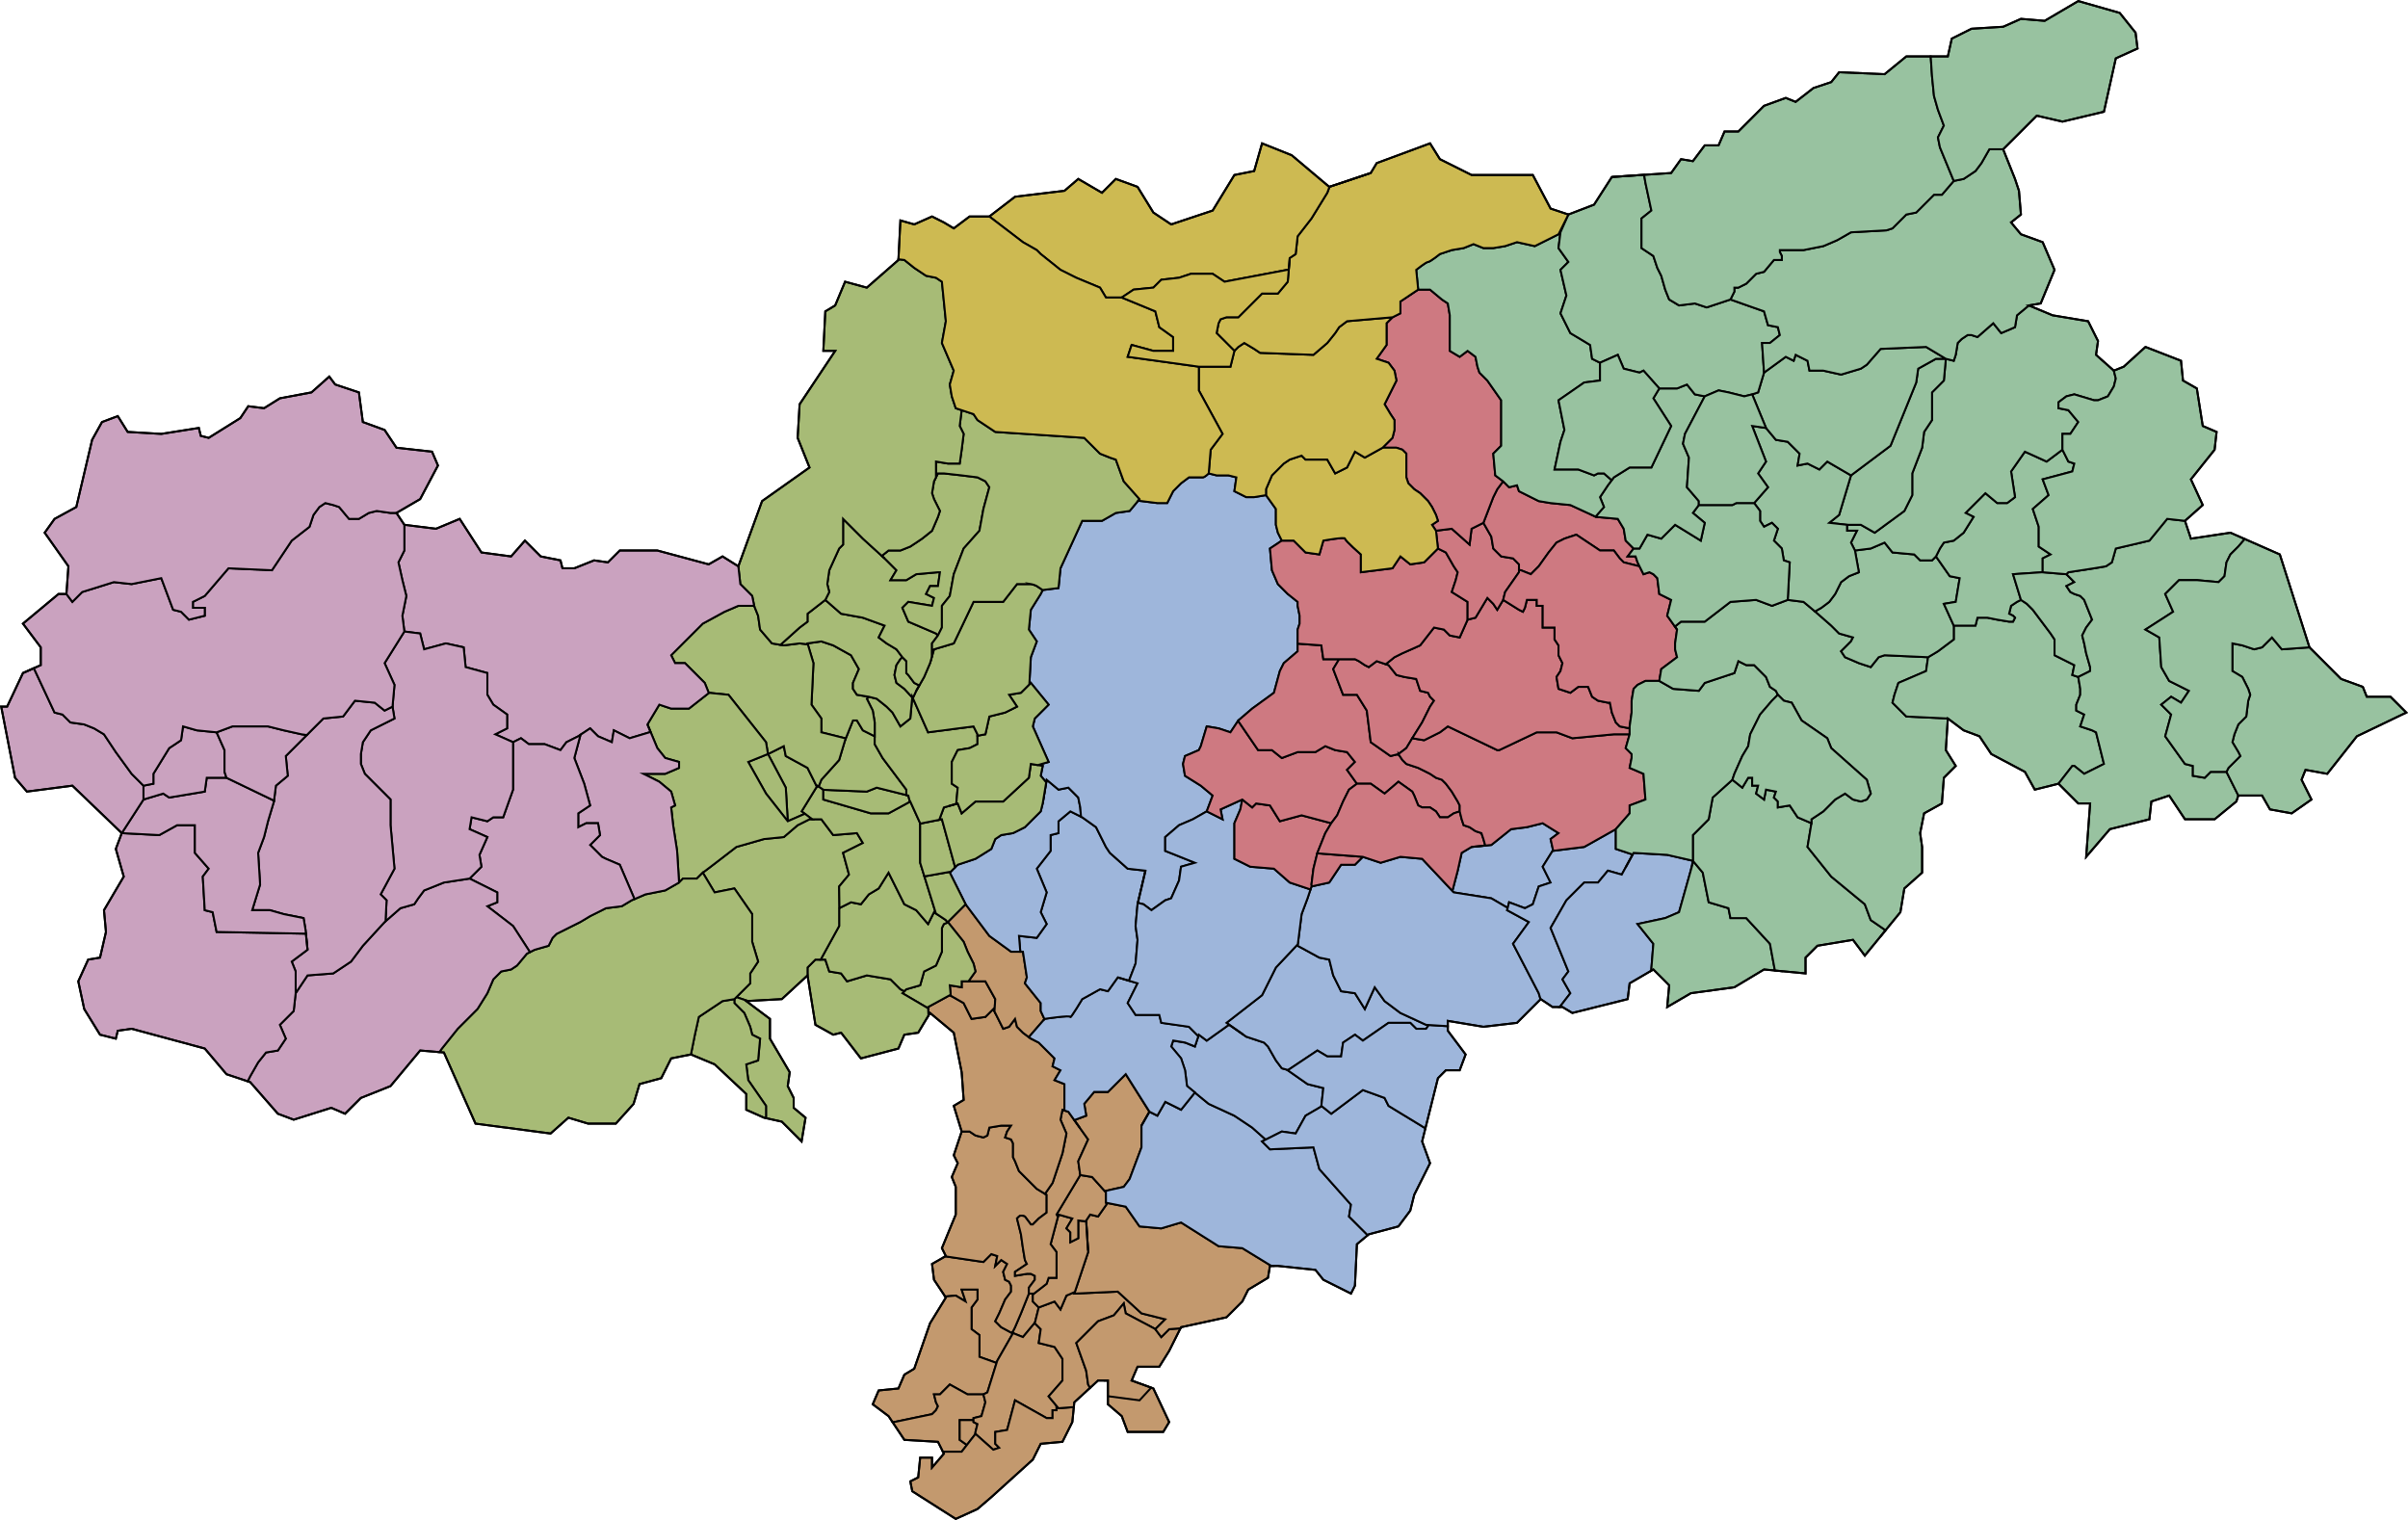 <svg xmlns="http://www.w3.org/2000/svg" viewBox="0 0 1218.46 769.11"><defs><style>.cls-1{fill:#c3996e;}.cls-1,.cls-2,.cls-3,.cls-4,.cls-5,.cls-6,.cls-7,.cls-8{stroke:#000;stroke-miterlimit:10;}.cls-2{fill:#9eb6db;}.cls-3{fill:#a7bb76;}.cls-4{fill:#ce7981;}.cls-5{fill:#98c2a0;}.cls-6{fill:#cdba52;}.cls-7{fill:#caa2bf;}.cls-8{fill:none;}</style></defs><g id="Tramin"><polygon class="cls-1" points="513.61 671.54 512.61 673.54 511.81 674.34 506.61 671.54 503.61 668.54 505.61 664.54 508.61 657.54 511.61 653.54 511.61 650.54 510.61 648.54 508.61 647.54 507.61 643.54 509.61 639.54 506.61 637.54 503.61 640.54 504.61 635.54 501.61 634.54 497.61 638.54 478.35 635.69 471.61 639.54 472.61 647.54 478.61 656.54 478.26 656.02 483.61 655.54 488.61 658.54 486.61 652.54 494.61 652.54 494.61 657.54 491.61 661.54 491.61 672.54 495.61 675.54 495.61 686.54 504.26 689.63 502.68 694.7 502.68 694.7 504.61 688.54 512.61 674.54 517.61 676.54 523.68 669.25 523.61 669.54 525.61 661.54 522.61 658.54 522.61 654.54 520.61 654.54 516.61 664.54 513.61 671.54"/></g><g id="Kurtatsch_an_der_Weinstraße" data-name="Kurtatsch an der Weinstraße"><polygon class="cls-1" points="470.61 669.54 462.61 692.54 457.61 695.54 454.61 702.54 444.61 703.54 441.61 710.54 449.61 716.54 451.7 719.69 471.61 715.54 473.61 713.54 474.61 711.54 473.61 709.54 472.61 705.54 475.61 705.54 480.61 700.54 489.61 705.54 497.61 705.54 499.61 704.54 504.26 689.63 495.61 686.54 495.61 675.54 491.61 672.54 491.61 661.54 494.61 657.54 494.61 652.54 486.61 652.54 488.61 658.54 483.61 655.54 478.26 656.02 478.61 656.54 470.61 669.54"/></g><g id="Magreid_and_der_Weinstraße" data-name="Magreid and der Weinstraße"><polygon class="cls-1" points="474.61 729.54 477.11 734.54 486.61 734.54 489.25 731.14 485.61 728.54 485.61 718.54 492.61 718.54 492.61 717.54 496.61 716.54 498.61 709.54 497.61 705.54 489.61 705.54 480.61 700.54 475.61 705.54 472.61 705.54 473.61 709.54 474.61 711.54 473.61 713.54 471.61 715.54 451.7 719.69 457.61 728.54 474.61 729.54"/></g><g id="Kurtinig"><polygon class="cls-1" points="493.61 724.54 494.61 720.54 492.61 719.54 492.61 718.54 485.61 718.54 485.61 728.54 489.25 731.14 493.51 725.66 493.61 724.54"/></g><g id="Neumarkt"><polygon class="cls-1" points="502.61 733.54 505.61 732.54 503.61 730.54 503.61 724.54 509.61 723.54 513.61 708.54 529.61 717.54 532.61 717.54 532.61 713.54 534.61 713.54 534.61 711.34 530.61 706.54 537.61 698.54 537.61 687.54 533.61 681.54 525.61 679.54 526.61 672.54 523.61 669.54 523.68 669.25 517.61 676.54 512.61 674.54 504.61 688.54 499.61 704.54 497.61 705.54 498.61 709.54 496.61 716.54 492.61 717.54 492.61 719.54 494.61 720.54 493.61 724.54 493.51 725.66 493.61 725.54 502.61 733.54"/></g><g id="Salurn"><polygon class="cls-1" points="471.61 742.54 471.61 737.54 465.61 737.54 464.61 747.54 460.61 749.54 461.61 754.54 483.61 768.54 494.61 763.54 501.61 757.54 522.61 738.54 526.61 730.54 537.61 729.54 542.61 719.54 543.37 711.94 535.61 712.54 534.61 711.34 534.61 713.54 532.61 713.54 532.61 717.54 529.61 717.54 513.61 708.54 509.61 723.54 503.61 724.54 503.61 730.54 505.61 732.54 502.61 733.54 493.61 725.54 486.61 734.54 477.11 734.54 477.61 735.54 471.61 742.54"/></g><g id="Montan"><polygon class="cls-1" points="551.61 702.21 550.61 700.54 549.61 693.54 544.61 679.54 555.61 668.54 563.61 665.54 568.61 659.54 569.61 664.54 584.64 672.5 589.61 667.54 577.61 664.54 565.61 653.54 543.61 654.54 543.88 653.71 539.61 655.54 536.61 662.54 533.61 658.54 525.61 661.54 523.61 669.54 526.61 672.54 525.61 679.54 533.61 681.54 537.61 687.54 537.61 698.54 530.61 706.54 535.61 712.54 543.37 711.94 543.61 709.54 551.61 702.21"/></g><g id="Altrei"><polygon class="cls-1" points="559.61 698.54 560.61 698.54 560.61 710.54 567.61 716.54 570.61 724.54 588.61 724.54 591.61 719.54 583.61 702.54 572.61 698.54 573.03 697.54 560.61 697.54 559.61 698.54"/></g><g id="Truden_im_Naturpark" data-name="Truden im Naturpark"><polygon class="cls-1" points="597.33 672.1 591.61 672.54 587.61 676.54 584.61 672.54 584.64 672.5 569.61 664.54 568.61 659.54 563.61 665.54 555.61 668.54 544.61 679.54 549.61 693.54 550.61 700.54 551.61 702.21 555.61 698.54 560.61 698.54 560.61 706.45 576.61 708.54 582.51 702.14 572.61 698.54 575.61 691.54 586.61 691.54 591.61 683.54 597.5 671.76 597.5 671.76 597.33 672.1"/></g><g id="Aldein"><polygon class="cls-1" points="620.61 666.54 628.61 658.54 631.61 652.54 641.61 646.54 642.61 640.54 643.33 640.54 628.61 631.54 616.61 630.54 597.61 618.54 587.61 621.54 576.61 620.54 569.61 610.54 560.4 608.7 555.61 615.54 551.61 614.54 549.61 617.54 550.61 633.54 543.61 654.54 565.61 653.54 577.61 664.54 589.61 667.54 584.61 672.54 587.61 676.54 591.61 672.54 597.33 672.1 597.61 671.54 620.61 666.54"/></g><g id="Kaltern_an_der_Weinstraße" data-name="Kaltern an der Weinstraße"><path class="cls-1" d="M854.5,677.5l-3,7,2,5v14l-7,17,2,4-.26.15,19.26,2.85,4-4,3,1-1,5,3-3,3,2-2,4,1,4,2,1,1,2v3l-3,4-3,7-2,4,3,3,5.2,2.8.8-.8,1-2,3-7,4-10v-3l3-4v-2l-2-1h-2l-6,1v-2l6-4-1-2-1-6-1-7-2-8,1-1c1-1,3,0,3,0l3,4h1l3-3,4-3v-9l-5-3-6-6-3-3-2-5-1-2v-7l-1-2-3-1,1-3,2-3h-5l-6,1-1,4-2,1-4-1-3-2h-4l-4,12Z" transform="translate(-369.89 -88.96)"/></g><g id="Auer"><polygon class="cls-1" points="525.61 661.54 533.61 658.54 536.61 662.54 539.61 655.54 543.88 653.71 550.61 633.54 549.63 617.99 545.61 617.54 545.61 626.54 541.61 628.54 541.61 623.54 539.61 621.54 542.61 616.54 535.61 614.54 531.61 629.54 534.61 633.54 534.61 646.54 530.61 646.54 529.61 649.54 522.61 654.98 522.61 658.54 525.61 661.54"/></g><g id="Branzoll"><polygon class="cls-1" points="542.61 616.54 539.61 621.54 541.61 623.54 541.61 628.54 545.61 626.54 545.61 617.54 549.63 617.99 550.55 632.7 550.55 632.7 549.61 617.54 551.61 614.54 555.61 615.54 560.4 608.7 559.61 608.54 559.61 603.32 552.61 595.54 546.61 594.54 534.61 614.54 535.3 615.69 535.61 614.54 542.61 616.54"/></g><g id="Pfatten"><path class="cls-1" d="M899.5,702.5l-4,3-3,3h-1l-3-4s-2-1-3,0l-1,1,2,8,1,7,1,6,1,2-6,4v2l6-1h2l2,1v2l-3,4v3h2v.44l7-5.44,1-3h4v-13l-3-4,3.69-13.85-.69-1.15,12-20-1-7,5-11-10-14-3-1-1,5,3,7-2,10-5,15L898.68,693l.82.49Z" transform="translate(-369.89 -88.96)"/></g><g id="Eppan_an_der_Weinstraße" data-name="Eppan an der Weinstraße"><polygon class="cls-1" points="482.61 522.54 486.61 542.54 487.61 556.54 482.61 559.54 486.61 572.54 490.61 572.54 493.61 574.54 497.61 575.54 499.61 574.54 500.61 570.54 506.61 569.54 511.61 569.54 509.61 572.54 508.61 575.54 511.61 576.54 512.61 578.54 512.61 585.54 513.61 587.54 515.61 592.54 518.61 595.54 524.61 601.54 528.79 604.05 532.61 598.54 537.61 583.54 539.61 573.54 536.61 566.54 537.61 561.54 538.61 561.87 538.61 548.54 533.61 546.54 536.61 541.54 532.61 539.54 533.61 535.54 525.61 527.54 521.61 525.54 517.61 522.54 514.61 519.54 513.61 515.54 510.61 519.54 507.61 520.54 502.61 510.54 498.61 514.54 491.61 515.54 487.61 507.54 480.61 503.54 469.61 509.54 469.81 513.86 470.61 512.54 482.61 522.54"/></g><g id="Leifers"><polygon class="cls-1" points="545.61 587.54 546.61 594.54 552.61 595.54 559.61 603.32 559.61 602.54 568.61 600.54 571.61 596.54 577.61 580.54 577.61 569.54 581.59 562.57 569.61 543.54 560.61 552.54 553.61 552.54 548.61 558.54 549.61 564.54 543.63 566.78 550.61 576.54 545.61 587.54"/></g><g id="Andrian"><polygon class="cls-1" points="491.61 515.54 498.61 514.54 502.61 510.54 503.22 511.76 503.61 505.54 498.61 496.54 486.61 496.54 486.61 499.54 480.61 498.54 481.09 503.81 487.61 507.54 491.61 515.54"/></g><g id="Terlan"><polygon class="cls-1" points="503.61 505.54 503.22 511.76 507.61 520.54 510.61 519.54 513.61 515.54 514.61 519.54 517.61 522.54 521.61 525.54 520.6 524.78 528.51 515.65 526.61 511.54 526.61 507.54 518.61 497.54 519.61 494.54 517.61 481.54 511.61 481.54 500.61 473.54 488.61 457.54 479.61 466.54 487.61 476.54 489.61 481.54 492.61 487.54 493.61 491.54 490.04 496.54 498.61 496.54 503.61 505.54"/></g><g id="Deutschnofen"><polygon class="cls-2" points="665.61 642.54 669.61 647.54 683.61 654.54 685.61 650.54 686.61 629.54 692.06 624.99 682.61 615.54 683.61 609.54 667.61 591.54 664.61 580.54 642.61 581.54 638.61 577.54 640.45 576.62 633.61 570.54 624.61 564.54 611.61 558.54 604.6 552.8 597.61 561.54 589.61 557.54 585.61 564.54 581.61 562.54 577.61 569.54 577.61 580.54 571.61 596.54 568.61 600.54 559.61 602.54 559.61 608.54 569.61 610.54 576.61 620.54 587.61 621.54 597.61 618.54 616.61 630.54 628.61 631.54 643.33 640.54 646.61 640.54 665.61 642.54"/></g><g id="Karneid"><polygon class="cls-2" points="655.61 573.54 660.61 564.54 668.85 559.73 668.61 559.54 669.61 550.54 661.61 548.54 651.61 541.54 651.8 541.41 648.61 540.54 645.61 536.54 641.61 529.54 639.61 527.54 630.61 524.54 621.92 518.46 610.61 526.54 606.61 523.54 604.61 529.54 599.61 527.54 593.61 526.54 592.61 529.54 597.61 535.54 599.61 541.54 600.61 549.54 611.61 558.54 624.61 564.54 633.61 570.54 640.45 576.62 648.61 572.54 655.61 573.54"/></g><g id="Welschnofen"><polygon class="cls-2" points="707.61 620.54 713.61 612.54 715.61 604.54 723.61 588.54 719.61 577.54 721.27 570.9 702.61 559.54 700.61 555.54 689.61 551.54 673.61 563.54 668.85 559.73 660.61 564.54 655.61 573.54 648.61 572.54 638.61 577.54 642.61 581.54 664.61 580.54 667.61 591.54 683.61 609.54 682.61 615.54 692.06 624.99 692.61 624.54 707.61 620.54"/></g><g id="Völs_am_Schlern" data-name="Völs am Schlern"><polygon class="cls-2" points="671.61 534.54 678.61 534.54 679.61 527.54 685.61 523.54 689.61 526.54 702.61 517.54 713.61 517.54 716.61 520.54 721.61 520.54 723 518.63 723.49 518.66 723.49 518.66 721.61 518.54 708.61 512.54 700.61 506.54 695.61 499.54 690.61 510.54 685.61 502.54 678.61 501.54 674.61 493.54 672.61 485.54 667.61 484.54 656.61 478.54 656.71 477.75 645.61 489.54 638.61 503.54 620.61 517.54 630.61 524.54 639.61 527.54 641.61 529.54 645.61 536.54 648.61 540.54 651.8 541.41 666.61 531.54 671.61 534.54"/></g><g id="Tiers"><polygon class="cls-2" points="731.61 541.54 738.61 541.54 741.61 533.54 732.61 521.54 732.61 519.23 723 518.63 721.61 520.54 716.61 520.54 713.61 517.54 702.61 517.54 689.61 526.54 685.61 523.54 679.61 527.54 678.61 534.54 671.61 534.54 666.61 531.54 651.61 541.54 661.61 548.54 669.61 550.54 668.61 559.54 673.61 563.54 689.61 551.54 700.61 555.54 702.61 559.54 721.27 570.9 727.61 545.54 731.61 541.54"/></g><g id="St._Ulrich" data-name="St. Ulrich"><polygon class="cls-2" points="754.61 454.54 762.9 459.38 762.61 460.54 763.61 456.54 771.61 459.54 775.61 457.54 778.61 448.54 784.61 446.54 780.61 438.54 785.61 430.54 785.93 430.5 784.61 424.54 788.61 421.54 780.61 416.54 772.61 418.54 764.61 419.54 754.61 427.54 744.61 428.54 739.61 431.54 737.61 440.54 734.91 450.8 735.61 451.54 754.61 454.54"/></g><g id="Kastelruth"><polygon class="cls-2" points="750.61 519.54 767.61 517.54 779.53 505.62 778.61 502.54 765.61 477.54 773.61 466.54 762.61 460.54 762.9 459.38 754.61 454.54 735.61 451.54 719.61 434.54 708.61 433.54 698.61 436.54 689.61 433.54 685.61 437.54 678.61 437.54 672.61 446.54 663.61 448.54 661.61 454.54 658.61 462.54 656.61 478.54 667.61 484.54 672.61 485.54 674.61 493.54 678.61 501.54 685.61 502.54 690.61 510.54 695.61 499.54 700.61 506.54 708.61 512.54 721.61 518.54 732.61 519.23 732.61 516.54 750.61 519.54"/></g><g id="St._Christina_in_Gröden" data-name="St. Christina in Gröden"><polygon class="cls-2" points="785.61 509.54 789.22 509.54 794.61 502.54 790.61 495.54 793.61 491.54 784.61 469.54 792.61 455.54 801.61 446.54 808.61 446.54 813.61 440.54 820.61 442.54 826.14 432.39 817.61 429.54 817.61 419.54 801.61 428.54 785.61 430.54 780.61 438.54 784.61 446.54 778.61 448.54 775.61 457.54 771.61 459.54 763.61 456.54 762.61 460.54 773.61 466.54 765.61 477.54 778.61 502.54 779.53 505.62 779.61 505.54 785.61 509.54"/></g><g id="Wolkenstein_in_Gröden" data-name="Wolkenstein in Gröden"><polygon class="cls-2" points="795.61 512.54 823.61 505.54 824.61 497.54 835.52 491.18 836.61 477.54 828.61 467.54 842.61 464.54 849.61 461.54 855.43 440.83 856.61 435.54 843.61 432.54 826.61 431.54 820.61 442.54 813.61 440.54 808.61 446.54 801.61 446.54 792.61 455.54 784.61 469.54 793.61 491.54 790.61 495.54 794.61 502.54 789.22 509.54 790.61 509.54 795.61 512.54"/></g><g id="Bozen"><path class="cls-2" d="M895.5,616.5l8,8-1,4,4,2-3,5,5,2v13.33l-1-.33,3,1,5.85,8.19h0l-2.82-4,6-2.24-1-6,5-6h7l9-9,12,19-4,7,4-7,4,2,4-7,8,4,7-8.74-4-3.26-1-8-2-6-5-6,1-3,6,1,5,2,1.75-5.25-4.75-4.75-14-2-1-4h-12l-4-6,5-10-10-3-5,7-4-1-9,5s-6,10-6,9-13,1-13,1l-8,9.24,1,.76Z" transform="translate(-369.89 -88.96)"/></g><g id="Jenesien"><path class="cls-2" d="M889.5,583.5l-1,3,8,10v4l1.9,4.12-.69.79h0l.79-.91s13-2,13-1,6-9,6-9l9-5,4,1,5-7,5.66,1.7,3.34-8.7,1-12-1-7,1-11,4-17-9-1-9-8-2-3-5-10-7-5-6-3-6,5v6l-4,1v8l-7,9,5,12-3,10,3,6-5,7-9-1,.67,8h1.33Z" transform="translate(-369.89 -88.96)"/></g><g id="Mölten"><polygon class="cls-2" points="511.61 481.54 516.27 481.54 515.61 473.54 524.61 474.54 529.61 467.54 526.61 461.54 529.61 451.54 524.61 439.54 531.61 430.54 531.61 422.54 535.61 421.54 535.61 415.54 541.61 410.54 547 413.24 546.61 408.54 545.61 403.54 540.61 398.54 535.61 399.54 529.61 394.54 527.61 406.54 526.61 410.54 518.61 418.54 512.61 421.54 506.61 422.54 503.61 424.54 501.61 429.54 493.61 434.54 484.61 437.54 480.61 441.54 488.61 457.54 500.61 473.54 511.61 481.54"/></g><g id="Sarntal"><path class="cls-2" d="M1026.5,395.5v-2l-5-4-5-5-3-7-1-11,6-4-2-4-1-4v-8l-5-7-6,1h-4l-6-3,1-7-4-1h-6l-4-1s-2,2-3,2h-7l-4,3-4,4-3,6h-5l-8-1-1.69-.17-4.31,5.17-7,1-7,4h-10l-11,24-1,10-8,1-1,2-5,8-1,10,4,6-3,8-.76,13.76.76-.76,9,11-7,7-1,4,8,18L895,476.08l-3.47-.58,6,1-1,5,2.78,3.33L897.5,495.5l2-12,6,5,5-1,5,5,1,5,.39,4.7.61.3,7,5,5,10,2,3,9,8,9,1-3.83,16.29,2.83.71,4,3,7-5,3-1,4-9,1-7,7-2-15-6v-7l7-6,7-3,7-4,3-8-6-5-8-5-1-6,1-4,7-3,1-2,3-10,6,1,6,2,4-6,7-6,11-8,3-11,2-4,7-6v-11l1-3v-4Z" transform="translate(-369.89 -88.96)"/></g><g id="Ritten"><polygon class="cls-2" points="596.61 417.54 589.61 423.54 589.61 430.54 604.61 436.54 597.61 438.54 596.61 445.54 592.61 454.54 589.61 455.54 582.61 460.54 578.61 457.54 575.77 456.83 579.61 440.54 575.61 457.54 574.61 468.54 575.61 475.54 574.61 487.54 571.26 496.24 565.61 494.54 575.61 497.54 570.61 507.54 574.61 513.54 586.61 513.54 587.61 517.54 601.61 519.54 606.36 524.29 606.61 523.54 610.61 526.54 621.92 518.46 629.14 523.51 629.14 523.51 620.61 517.54 638.61 503.54 645.61 489.54 656.71 477.75 658.61 462.54 661.61 454.54 663.11 450.04 652.61 446.54 644.61 439.54 632.61 438.54 624.61 434.54 624.61 416.54 627.61 409.54 628.61 404.54 617.61 409.54 618.61 414.54 610.61 410.54 603.61 414.54 596.61 417.54"/></g><g id="Nals"><polygon class="cls-3" points="480.61 503.54 481.09 503.81 480.61 498.54 486.61 499.54 486.61 496.54 490.04 496.54 493.61 491.54 492.61 487.54 489.61 481.54 487.61 476.54 479.73 466.69 477.61 467.54 476.61 469.54 476.61 481.54 473.61 488.54 467.61 491.54 465.61 498.54 458.61 500.54 456.61 502.54 469.64 510.2 469.61 509.54 480.61 503.54"/></g><g id="Unsere_Liebe_Frau_im_Walde_-_St._Felix" data-name="Unsere Liebe Frau im Walde - St. Felix"><polygon class="cls-3" points="421.61 523.54 425.61 522.54 435.61 535.54 454.61 530.54 457.61 523.54 464.61 522.54 469.81 513.86 469.61 509.54 469.64 510.2 456.61 502.54 457.61 501.54 455.61 500.54 450.61 495.54 438.61 493.54 428.61 496.54 425.61 492.54 419.61 491.54 417.61 485.54 412.61 485.54 408.61 489.54 408.61 493.54 412.61 518.54 421.61 523.54"/></g><g id="Tisens"><polygon class="cls-3" points="419.61 491.54 425.61 492.54 428.61 496.54 438.61 493.54 450.61 495.54 455.61 500.54 457.61 501.54 458.61 500.54 465.61 498.54 467.61 491.54 473.61 488.54 476.61 481.54 476.61 469.54 477.61 467.54 479.5 466.78 478.61 465.54 472.61 461.54 469.61 467.54 463.61 460.54 457.61 457.54 449.61 441.54 444.61 449.54 439.61 452.54 435.61 457.54 430.61 456.54 424.61 459.54 424.61 468.54 415.26 485.54 417.61 485.54 419.61 491.54"/></g><g id="St._Pankraz" data-name="St. Pankraz"><polygon class="cls-3" points="408.61 493.54 408.61 489.54 412.61 485.54 415.26 485.54 424.61 468.54 424.61 459.54 424.77 459.46 424.61 448.54 429.61 442.54 426.61 431.54 436.61 426.54 433.61 421.54 421.61 422.54 415.61 414.54 409.61 414.54 403.61 417.54 396.61 423.54 386.61 424.54 372.61 428.54 359.61 438.54 355.61 441.54 361.61 451.54 371.61 449.54 380.61 462.54 380.61 476.54 383.61 486.54 379.61 492.54 379.61 497.54 372.61 504.54 378.46 506.49 395.61 505.54 408.61 493.54"/></g><g id="Lana"><polygon class="cls-3" points="421.61 422.54 433.61 421.54 436.61 426.54 426.61 431.54 429.61 442.54 424.61 448.54 424.77 459.46 424.61 459.54 430.61 456.54 435.61 457.54 439.61 452.54 444.61 449.54 449.61 441.54 457.61 457.54 463.61 460.54 469.61 467.54 472.61 461.54 473.56 462.18 465.61 436.54 465.61 416.54 460.61 405.54 449.61 411.54 440.61 411.54 416.61 404.54 416.61 399.54 413.61 397.54 405.61 410.54 410.94 414.54 415.61 414.54 421.61 422.54"/></g><g id="Tscherms"><polygon class="cls-3" points="440.61 411.54 449.61 411.54 460.39 405.66 459.61 402.54 443.61 398.54 438.61 400.54 416.61 399.62 416.61 404.54 440.61 411.54"/></g><g id="Marling"><polygon class="cls-3" points="416.61 399.62 438.61 400.54 443.61 398.54 458.61 402.29 458.61 399.54 446.61 383.54 442.61 376.54 442.61 372.54 436.61 369.54 433.61 364.54 431.61 364.54 427.61 374.54 424.61 384.54 415.61 394.54 414.24 397.96 416.61 399.54 416.61 399.62"/></g><g id="Gargazon"><polygon class="cls-3" points="478.61 465.54 479.23 466.42 479.86 466.29 488.61 457.54 480.61 441.54 481.08 441.06 467.75 443.44 473.56 462.18 478.61 465.54"/></g><g id="Burgstall"><polygon class="cls-3" points="467.75 443.44 481.08 441.06 483.31 438.84 476.61 414.54 465.61 416.74 465.61 436.54 467.75 443.44"/></g><g id="Vöran"><polygon class="cls-3" points="483.31 438.84 484.61 437.54 493.61 434.54 501.61 429.54 503.61 424.54 506.61 422.54 512.61 421.54 518.61 418.54 526.61 410.54 527.61 406.54 529.38 395.87 526.61 392.54 527.61 387.54 521.61 386.54 520.61 393.54 507.61 405.54 493.61 405.54 486.61 411.54 484.61 406.54 477.61 408.54 475.25 414.81 476.61 414.54 483.31 438.84"/></g><g id="Meran"><polygon class="cls-3" points="446.61 383.54 458.61 399.54 458.61 402.29 459.61 402.54 460.39 405.66 460.61 405.54 465.61 416.54 465.61 416.74 476.61 414.54 475.25 414.81 477.61 408.54 483.86 406.75 484.61 398.54 481.61 396.54 481.61 385.54 484.61 379.54 490.61 378.54 494.61 376.54 494.61 371.54 492.61 367.54 469.61 370.54 461.61 352.54 460.61 363.54 455.61 367.54 451.61 360.54 448.61 357.54 443.61 353.54 439.61 352.54 438.61 353.54 441.61 359.54 442.61 365.54 442.61 372.54 442.61 376.54 446.61 383.54"/></g><g id="Hafling"><polygon class="cls-3" points="522.61 367.54 523.61 363.54 530.61 356.54 521.61 345.54 516.61 350.54 510.61 351.54 514.61 357.54 508.61 360.54 500.61 362.54 498.61 371.54 494.61 372.27 494.61 376.54 490.61 378.54 484.61 379.54 481.61 385.54 481.61 396.54 484.61 398.54 483.86 406.75 480.1 407.83 480.1 407.83 484.61 406.54 486.61 411.54 493.61 405.54 507.61 405.54 520.61 393.54 521.61 386.54 525.08 387.12 530.61 385.54 522.61 367.54"/></g><g id="Schenna"><path class="cls-3" d="M862.5,456.5l2,4v.73l4-.73,2-9,8-2,6-3-4-6,6-1,4.24-4.24.76-13.76,3-8-4-6,1-10,5-8,1-2-3-2a10.07,10.07,0,0,0-3-1h-7l-7,9h-15l-10,21-10,3-2,7-3,7-4,7-1.7,3.68,7.7,17.32Z" transform="translate(-369.89 -88.96)"/></g><g id="Algund"><polygon class="cls-3" points="408.61 388.54 397.61 382.54 396.61 377.54 388.61 381.54 397.61 398.54 398.61 415.54 407.24 411.76 405.61 410.54 413.33 397.99 408.61 388.54"/><polygon class="cls-3" points="433.61 364.54 436.61 369.54 442.61 372.54 442.61 365.54 441.61 359.54 438.61 353.54 439.61 352.54 433.61 351.54 431.61 348.54 431.61 345.54 434.61 338.54 430.61 331.54 421.61 326.54 415.61 324.54 408.61 325.54 411.61 335.54 410.61 356.54 415.61 363.54 415.61 370.54 427.61 373.54 427.83 373.98 431.61 364.54 433.61 364.54"/></g><g id="Plaus"><polygon class="cls-3" points="388.61 381.54 389.06 381.31 378.61 385.54 387.61 401.54 398.61 415.54 397.61 398.54 388.61 381.54"/></g><g id="Partschins"><polygon class="cls-3" points="396.61 377.54 397.61 382.54 408.61 388.54 413.33 397.99 413.61 397.54 414.24 397.96 415.61 394.54 424.61 384.54 427.61 374.54 427.83 373.98 427.61 373.54 415.61 370.54 415.61 363.54 410.61 356.54 411.61 335.54 408.75 326 404.61 325.54 396.61 326.54 390.61 325.54 384.61 318.54 383.61 311.54 381.61 306.54 373.61 306.54 366.61 309.54 355.61 315.54 339.61 331.54 341.61 335.54 346.61 335.54 356.61 345.54 358.61 350.54 368.61 351.54 387.61 375.54 388.6 381.5 389.06 381.31 396.61 377.54"/></g><g id="Naturns"><polygon class="cls-3" points="372.61 428.54 386.61 424.54 396.61 423.54 403.61 417.54 409.61 414.54 410.94 414.54 407.24 411.76 398.61 415.54 387.61 401.54 378.61 385.54 388.6 381.5 388.6 381.5 387.61 375.54 368.61 351.54 358.77 350.56 348.61 358.54 339.61 358.54 333.61 356.54 327.61 366.54 332.61 378.54 336.61 383.54 343.61 385.54 343.61 388.54 336.61 391.54 325.61 391.54 333.61 395.54 339.61 400.54 341.61 407.54 339.61 408.54 340.61 417.54 342.61 430.54 343.61 446.54 345.61 444.54 352.61 444.54 355.61 441.54 359.61 438.54 372.61 428.54"/></g><g id="Laurein"><polygon class="cls-3" points="405.61 577.54 407.61 565.54 401.61 560.54 401.61 555.54 398.61 549.54 399.61 542.54 389.61 525.54 389.61 515.54 377.61 506.54 378.46 506.49 372.61 504.54 371.61 505.54 371.61 507.54 374.61 510.54 376.61 512.54 379.61 519.54 380.61 523.54 384.61 525.54 383.61 536.54 377.61 538.54 378.61 546.54 387.61 559.54 387.61 565.76 395.61 567.54 405.61 577.54"/></g><g id="Proveis"><polygon class="cls-3" points="377.61 553.54 377.61 561.54 386.61 565.54 387.61 565.76 387.61 559.54 378.61 546.54 377.61 538.54 383.61 536.54 384.61 525.54 380.61 523.54 379.61 519.54 376.61 512.54 374.61 510.54 371.61 507.54 371.61 505.54 365.61 506.54 359.61 510.54 353.61 514.54 351.61 523.54 349.61 533.54 361.61 538.54 377.61 553.54"/></g><g id="Ulten"><polygon class="cls-3" points="240.61 568.54 278.61 573.54 287.61 565.54 297.61 568.54 311.61 568.54 320.61 558.54 323.61 548.54 334.61 545.54 339.61 535.54 349.61 533.54 351.61 523.54 353.61 514.54 359.61 510.54 365.61 506.54 371.61 505.54 372.61 504.54 379.61 497.54 379.61 492.54 383.61 486.54 380.61 476.54 380.61 462.54 371.61 449.54 361.61 451.54 355.61 441.54 352.61 444.54 345.61 444.54 343.61 446.54 336.61 450.54 326.61 452.54 319.61 455.54 314.61 458.54 306.61 459.54 298.61 463.54 293.61 466.54 287.61 469.54 281.61 472.54 279.61 474.54 277.61 478.54 270.61 480.54 266.61 482.54 261.61 488.54 258.61 490.54 253.61 491.54 249.61 495.54 246.61 502.54 241.61 510.54 231.61 520.54 223.61 530.54 222.32 532.35 224.61 532.54 240.61 568.54"/></g><g id="Tirol"><polygon class="cls-3" points="404.61 325.54 408.75 326 408.61 325.54 415.61 324.54 421.61 326.54 430.61 331.54 434.61 338.54 431.61 345.54 431.61 348.54 433.61 351.54 439.61 352.54 443.61 353.54 448.61 357.54 451.61 360.54 455.61 367.54 460.61 363.54 461.58 352.86 457.61 348.54 453.61 345.54 452.61 341.54 453.61 336.54 455.61 333.54 456.61 332.54 453.61 328.54 448.61 325.54 444.61 322.54 447.61 316.54 436.61 312.54 425.61 310.54 417.61 303.54 408.61 310.54 408.61 314.54 404.61 317.54 394.92 326.26 396.61 326.54 404.61 325.54"/></g><g id="Kuens"><polygon class="cls-3" points="453.61 336.54 452.61 341.54 453.61 345.54 457.61 348.54 461.58 352.86 461.61 352.54 461.91 353.22 463.61 349.54 465.16 346.82 462.61 345.54 459.61 341.54 458.61 340.54 458.61 334.54 456.61 332.54 455.61 333.54 453.61 336.54"/></g><g id="Riffian"><polygon class="cls-3" points="436.61 312.54 447.61 316.54 444.61 322.54 448.61 325.54 453.61 328.54 456.61 332.54 458.61 334.54 458.61 340.54 459.61 341.54 462.61 345.54 465.16 346.82 463.61 349.54 467.61 342.54 470.61 335.54 471.61 332.04 471.61 325.54 474.61 321.54 473.61 320.54 459.61 314.54 456.61 307.54 459.61 304.54 471.61 306.54 472.61 302.54 468.61 300.54 470.61 296.54 474.61 296.54 475.61 289.54 474.61 289.54 463.61 290.54 458.61 293.54 450.61 293.54 453.61 288.54 447.61 282.54 436.61 272.54 426.61 262.54 426.61 275.54 424.61 277.54 419.61 288.54 418.61 295.54 419.61 299.54 417.61 303.54 425.61 310.54 436.61 312.54"/></g><g id="St._Martin_in_Passeier" data-name="St. Martin in Passeier"><polygon class="cls-3" points="498.61 243.54 494.61 241.54 486.61 240.54 477.61 239.54 474.61 239.54 472.61 243.54 471.61 249.54 472.61 252.54 475.61 258.54 474.61 261.54 471.61 268.54 466.61 272.54 460.61 276.54 455.61 278.54 449.61 278.54 446.2 281.26 447.61 282.54 453.61 288.54 450.61 293.54 458.61 293.54 463.61 290.54 474.61 289.54 475.61 289.54 474.61 296.54 470.61 296.54 468.61 300.54 472.61 302.54 471.61 306.54 459.61 304.54 456.61 307.54 459.61 314.54 473.61 320.54 474.61 321.54 476.61 317.54 476.61 306.54 480.61 301.54 482.61 290.54 487.61 277.54 495.61 268.54 497.61 257.54 500.61 246.54 498.61 243.54"/></g><g id="St._Leonhard_in_Passeier" data-name="St. Leonhard in Passeier"><path class="cls-3" d="M938.5,332.5l-4-11-3-1-5-2-8-8-45-3-9-6-2-3-6-2-1,8,2,4-1,8-1,7h-6l-6-1v8l1-2h3l9,1,8,1,4,2,2,3-3,11-2,11-8,9-5,13-2,11-4,5v11l-2,4-3,4V421l1-3.5,10-3,10-21h15l7-9h7a10.07,10.07,0,0,1,3,1l3,2,8-1,1-10,11-24h10l7-4,7-1,5-6Z" transform="translate(-369.89 -88.96)"/></g><g id="Moos_in_Passeier" data-name="Moos in Passeier"><polygon class="cls-3" points="380.61 301.54 381.61 306.54 383.61 311.54 384.61 318.54 390.61 325.54 394.92 326.26 404.61 317.54 408.61 314.54 408.61 310.54 417.61 303.54 419.61 299.54 418.61 295.54 419.61 288.54 424.61 277.54 426.61 275.54 426.61 262.54 436.61 272.54 447.61 282.54 446.2 281.26 449.61 278.54 455.61 278.54 460.61 276.54 466.61 272.54 471.61 268.54 474.61 261.54 475.61 258.54 472.61 252.54 471.61 249.54 472.61 243.54 473.61 241.54 473.61 233.54 479.61 234.54 485.61 234.54 486.61 227.54 487.61 219.54 485.61 215.54 486.61 207.54 483.61 206.54 481.61 200.54 480.61 194.54 482.61 187.54 476.61 173.54 478.61 162.54 477.61 152.54 476.61 142.54 473.61 140.54 468.61 139.54 462.61 135.54 457.61 131.54 454.62 131.19 454.61 131.54 438.61 145.54 427.61 142.54 422.61 154.54 417.61 157.54 416.61 177.54 422.61 177.54 404.61 204.54 403.61 221.54 409.61 236.54 385.61 253.54 373.61 286.54 374.61 295.54 380.61 301.54"/></g><g id="Barbian"><polygon class="cls-4" points="624.61 416.54 624.61 434.54 632.61 438.54 644.61 439.54 652.61 446.54 663.11 450.04 663.61 448.54 663.8 448.5 663.61 447.54 664.61 439.54 666.61 431.54 668.61 426.54 670.61 421.54 673.61 416.54 658.61 412.54 647.61 415.54 642.61 407.54 635.61 406.54 633.61 408.54 628.61 404.54 627.61 409.54 624.61 416.54"/></g><g id="Weidbruck"><polygon class="cls-4" points="663.61 447.54 663.8 448.5 663.61 448.54 672.61 446.54 678.61 437.54 685.61 437.54 689.61 433.54 666.55 431.77 664.61 439.54 663.61 447.54"/></g><g id="Villanders"><polygon class="cls-4" points="681.61 389.54 685.61 385.54 681.61 380.54 675.61 379.54 670.61 377.54 665.61 380.54 656.61 380.54 648.61 383.54 643.61 379.54 636.61 379.54 626.48 364.73 622.61 370.54 616.61 368.54 610.61 367.54 607.61 377.54 606.61 379.54 599.61 382.54 598.61 386.54 599.61 392.54 607.61 397.54 613.61 402.54 610.61 410.54 618.61 414.54 617.61 409.54 628.61 404.54 633.61 408.54 635.61 406.54 642.61 407.54 647.61 415.54 658.61 412.54 673.61 416.54 676.61 412.54 679.61 405.54 682.61 399.54 686.61 396.54 681.61 389.54"/></g><g id="Klausen"><polygon class="cls-4" points="737.61 405.54 734.61 400.54 731.61 396.54 729.61 394.54 726.61 393.54 723.61 391.54 717.61 388.54 714.61 387.54 711.61 386.54 709.61 384.54 707.61 381.54 703.61 382.54 693.61 375.54 691.61 359.54 686.61 351.54 679.61 351.54 674.61 338.54 677.61 333.54 669.61 333.54 668.61 326.54 656.61 325.68 656.61 329.54 649.61 335.54 647.61 339.54 644.61 350.54 633.61 358.54 626.61 364.54 626.48 364.73 636.61 379.54 643.61 379.54 648.61 383.54 656.61 380.54 665.61 380.54 670.61 377.54 675.61 379.54 681.61 380.54 685.61 385.54 681.61 389.54 686.61 396.54 693.61 396.54 700.61 401.54 707.61 395.54 714.61 400.54 715.61 402.54 717.61 407.54 719.61 408.54 723.61 408.54 726.61 410.54 728.61 413.54 732.61 413.54 735.61 411.54 738.61 410.54 738.61 407.54 737.61 405.54"/></g><g id="Lajen"><polygon class="cls-4" points="732.61 413.54 728.61 413.54 726.61 410.54 723.61 408.54 719.61 408.54 717.61 407.54 715.61 402.54 714.61 400.54 707.61 395.54 700.61 401.54 693.61 396.54 686.61 396.54 682.61 399.54 679.61 405.54 676.61 412.54 673.61 416.54 670.61 421.54 668.61 426.54 666.61 431.54 666.55 431.77 689.61 433.54 698.61 436.54 708.61 433.54 719.61 434.54 734.91 450.8 737.61 440.54 739.61 431.54 744.61 428.54 751.55 427.85 750.61 424.54 749.61 421.54 746.61 420.54 743.61 418.54 740.61 417.54 739.61 414.54 738.61 410.54 735.61 411.54 732.61 413.54"/></g><g id="Feldthurns"><polygon class="cls-4" points="679.61 351.54 686.61 351.54 691.61 359.54 693.61 375.54 703.61 382.54 707.61 381.54 707.61 381.55 711.61 378.54 714.61 373.54 719.61 365.54 723.61 357.54 725.61 354.54 723.61 352.54 722.61 350.54 718.61 349.54 716.61 343.54 710.61 342.54 706.61 341.54 702.61 336.54 699.61 335.54 696.61 334.54 692.61 337.54 690.61 336.54 687.61 334.54 685.61 333.54 677.61 333.54 674.61 338.54 679.61 351.54"/></g><g id="Villnöß"><polygon class="cls-4" points="707.61 381.55 707.61 381.54 709.61 384.54 711.61 386.54 714.61 387.54 717.61 388.54 723.61 391.54 726.61 393.54 729.61 394.54 731.61 396.54 734.61 400.54 737.61 405.54 738.61 407.54 738.61 410.54 739.61 414.54 740.61 417.54 743.61 418.54 746.61 420.54 749.61 421.54 750.61 424.54 751.55 427.85 744.61 428.54 754.61 427.54 764.61 419.54 772.61 418.54 780.61 416.54 788.61 421.54 784.61 424.54 785.93 430.5 801.61 428.54 817.61 419.54 824.61 411.54 824.61 407.54 832.61 404.54 831.61 391.54 824.61 388.54 825.61 383.54 825.61 381.54 822.61 378.54 824.61 371.54 816.61 371.54 795.61 373.54 787.61 370.54 777.61 370.54 758.61 379.54 757.61 379.54 732.61 367.54 728.61 370.54 722.61 373.54 720.61 374.54 714.61 373.54 711.61 378.54 707.61 381.55"/></g><g id="Brixen"><polygon class="cls-4" points="706.61 341.54 710.61 342.54 716.61 343.54 718.61 349.54 722.61 350.54 723.61 352.54 725.61 354.54 723.61 357.54 719.61 365.54 714.61 373.54 720.61 374.54 722.61 373.54 728.61 370.54 732.61 367.54 757.61 379.54 758.61 379.54 777.61 370.54 787.61 370.54 795.61 373.54 816.61 371.54 824.61 371.54 824.61 368.54 819.61 367.54 817.61 365.54 815.61 360.54 814.61 355.54 813.61 355.54 808.61 354.54 805.61 352.54 803.61 347.54 798.61 347.54 794.61 350.54 788.61 348.54 787.61 342.54 789.61 339.54 790.61 335.54 788.61 331.54 788.61 326.54 786.61 323.54 786.61 317.54 780.61 317.54 780.61 306.54 777.61 306.54 777.61 303.54 772.61 303.54 771.61 307.54 770.61 309.54 768.61 308.54 760.61 303.54 757.61 308.54 755.61 305.54 752.61 302.54 746.61 312.54 742.61 313.54 738.61 322.54 733.61 321.54 730.61 318.54 725.61 317.54 718.61 326.54 709.61 330.54 705.61 332.54 701.2 336.07 702.61 336.54 706.61 341.54"/></g><g id="Vahrn"><path class="cls-4" d="M1013.5,377.5l3,7,5,5,5,4v2l1,5v4l-1,3v7.14l12,.86,1,7h16l2,1,3,2,2,1,4-3,3,1,1.59.53,4.41-3.53,4-2,9-4,7-9,5,1,3,3,5,1,4-9v-9l-8-5,2-6,1-4-2-3-4-7-4-2-7,7-7,1-5-4-4,6-16,2v-9s-8-7-8-8-11,1-11,1l-2,7-7-1-6-6h-6l-6,4Z" transform="translate(-369.89 -88.96)"/></g><g id="Natz-Schabs"><polygon class="cls-4" points="735.61 286.54 737.61 289.54 736.61 293.54 734.61 299.54 742.61 304.54 742.61 313.54 746.61 312.54 752.61 302.54 755.61 305.54 757.61 308.54 760.61 303.54 761.61 299.54 768.61 289.54 768.61 285.54 765.61 282.54 759.61 281.54 755.61 277.54 754.61 271.54 750.61 264.54 744.61 267.54 743.61 275.54 734.61 267.54 726.61 268.54 727.61 277.54 731.61 279.54 735.61 286.54"/></g><g id="Rodeneck"><polygon class="cls-4" points="828.61 284.54 827.61 281.54 823.61 281.54 826.61 277.54 822.61 273.54 821.61 267.54 818.61 262.54 807.61 261.54 794.61 255.54 784.61 254.54 778.61 253.54 774.61 251.54 768.61 248.54 767.61 245.54 763.61 246.54 760.61 243.54 757.61 247.54 755.61 251.54 750.71 264.27 750.61 264.54 754.61 271.54 755.61 277.54 759.61 281.54 765.61 282.54 768.61 285.54 768.61 288.4 769.61 288.54 774.61 290.54 778.61 286.54 783.61 279.54 787.61 274.54 791.61 272.54 797.61 270.54 809.61 278.54 816.61 278.54 819.61 282.54 821.61 284.54 825.61 285.54 829.61 286.54 828.61 284.54"/></g><g id="Lüsen"><polygon class="cls-4" points="847.61 325.54 848.61 318.54 843.61 311.54 845.61 303.54 839.61 300.54 838.61 292.54 836.61 290.54 834.61 289.54 831.61 290.54 829.61 286.54 825.61 285.54 821.61 284.54 819.61 282.54 816.61 278.54 809.61 278.54 797.61 270.54 791.61 272.54 787.61 274.54 783.61 279.54 778.61 286.54 774.61 290.54 769.61 288.54 768.61 288.4 768.61 289.54 761.61 299.54 760.61 303.54 768.61 308.54 770.61 309.54 771.61 307.54 772.61 303.54 777.61 303.54 777.61 306.54 780.61 306.54 780.61 317.54 786.61 317.54 786.61 323.54 788.61 326.54 788.61 331.54 790.61 335.54 789.61 339.54 787.61 342.54 788.61 348.54 794.61 350.54 798.61 347.54 803.61 347.54 805.61 352.54 808.61 354.54 813.61 355.54 814.61 355.54 815.61 360.54 817.61 365.54 819.61 367.54 824.61 368.54 824.61 367.54 825.61 360.54 825.61 354.54 826.61 348.54 828.61 346.54 832.61 344.54 839.61 344.54 840.61 338.54 848.61 332.54 847.61 328.54 847.61 325.54"/></g><g id="Mühlbach"><polygon class="cls-4" points="743.61 275.54 744.61 267.54 750.61 264.54 750.71 264.27 755.61 251.54 757.61 247.54 760.61 243.54 756.61 240.54 755.61 229.54 759.61 225.54 759.61 202.54 752.61 192.54 748.61 188.54 747.61 185.54 746.61 180.54 742.61 177.54 738.61 180.54 733.61 177.54 733.61 163.54 733.61 159.54 732.61 153.54 729.61 151.54 723.61 146.54 717.61 146.54 708.61 152.54 708.61 158.54 704.61 160.54 701.61 163.54 701.61 170.54 701.61 174.54 696.61 181.54 702.61 183.54 705.61 187.54 706.61 192.54 704.61 196.54 700.61 204.54 703.61 209.54 705.61 212.54 705.61 217.54 704.61 221.54 699.61 226.54 701.61 226.54 706.61 226.54 709.61 227.54 711.61 229.54 711.61 241.54 712.61 244.54 715.61 247.54 718.61 249.54 722.61 253.54 724.61 256.54 726.61 260.54 727.61 263.54 724.61 265.54 726.61 268.54 734.61 267.54 743.61 275.54"/></g><g id="Corvara"><polygon class="cls-5" points="898.11 491.06 895.61 477.54 883.61 464.54 875.61 464.54 874.61 459.54 864.61 456.54 861.61 441.54 856.84 435.82 849.61 461.54 842.61 464.54 828.61 467.54 836.61 477.54 835.52 491.18 836.61 490.54 844.61 498.54 843.61 509.54 855.61 502.54 877.61 499.54 892.61 490.54 902.16 491.45 902.16 491.45 898.11 491.06"/></g><g id="Abtei"><polygon class="cls-5" points="943.61 457.54 926.61 443.54 914.61 428.54 916.61 416.54 909.61 413.54 905.61 407.54 899.61 408.54 899.61 405.54 897.61 403.54 898.61 400.54 893.61 399.54 892.61 404.54 888.61 401.54 889.61 397.54 886.61 397.54 886.61 393.54 884.61 393.54 881.61 398.54 876.61 394.54 866.61 403.54 864.61 414.54 856.61 422.54 856.61 435.54 861.61 441.54 864.61 456.54 874.61 459.54 875.61 464.54 883.61 464.54 895.61 477.54 898.11 491.06 913.61 492.54 913.61 484.54 919.61 478.54 937.61 475.54 943.61 483.54 954.11 470.7 946.61 465.54 943.61 457.54"/></g><g id="St._Martin_in_Thurn" data-name="St. Martin in Thurn"><polygon class="cls-5" points="864.61 414.54 866.61 403.54 876.61 394.54 877.61 391.54 881.61 382.54 884.61 377.54 885.61 371.54 887.61 367.54 890.61 361.54 896.61 354.54 899.61 351.54 898.61 349.54 895.61 347.54 893.61 342.54 891.61 340.54 887.61 336.54 883.61 336.54 879.61 334.54 877.61 340.54 868.61 343.54 862.61 345.54 859.61 349.54 846.61 348.54 839.61 344.54 832.61 344.54 828.61 346.54 826.61 348.54 825.61 354.54 825.61 360.54 824.61 367.54 824.61 368.54 824.61 371.54 822.61 378.54 825.61 381.54 825.61 383.54 824.61 388.54 831.61 391.54 832.61 404.54 824.61 407.54 824.61 411.54 817.61 419.54 817.61 429.54 826.14 432.39 822.52 439.03 822.52 439.03 826.61 431.54 843.61 432.54 856.61 435.54 856.61 422.54 864.61 414.54"/></g><g id="Enneberg"><polygon class="cls-5" points="957.61 355.54 958.61 351.54 960.61 345.54 974.61 339.54 975.61 332.54 953.61 331.54 950.61 332.54 946.61 337.54 940.61 335.54 933.61 332.54 931.61 329.54 936.61 324.54 937.61 322.54 930.61 320.54 926.61 316.54 918.61 309.54 912.61 304.54 904.61 303.54 896.61 306.54 888.61 303.54 875.61 304.54 862.61 314.54 850.61 314.54 847.52 317.01 848.61 318.54 847.61 325.54 847.61 328.54 848.61 332.54 840.61 338.54 839.61 344.54 846.61 348.54 859.61 349.54 862.61 345.54 868.61 343.54 877.61 340.54 879.61 334.54 883.61 336.54 887.61 336.54 891.61 340.54 893.61 342.54 895.61 347.54 898.61 349.54 899.61 351.54 902.61 354.54 906.61 355.54 911.61 364.54 924.61 373.54 926.61 378.54 944.61 394.54 946.61 401.54 944.61 404.54 941.61 405.54 937.61 404.54 933.61 401.54 928.61 404.54 922.61 410.54 916.61 414.54 916.61 416.54 914.61 428.54 926.61 443.54 943.61 457.54 946.61 465.54 954.11 470.7 951.59 473.79 951.59 473.79 961.61 461.54 963.61 449.54 972.61 441.54 972.61 428.54 971.61 421.54 973.61 411.54 982.61 406.54 983.61 393.54 989.61 387.54 984.61 379.54 985.61 363.54 964.61 362.54 957.61 355.54"/></g><g id="Wengen"><polygon class="cls-5" points="884.61 393.54 886.61 393.54 886.61 397.54 889.61 397.54 888.61 401.54 892.61 404.54 893.61 399.54 898.61 400.54 897.61 403.54 899.61 405.54 899.61 408.54 905.61 407.54 909.61 413.54 916.61 416.54 916.61 414.54 922.61 410.54 928.61 404.54 933.61 401.54 937.61 404.54 941.61 405.54 944.61 404.54 946.61 401.54 944.61 394.54 926.61 378.54 924.61 373.54 911.61 364.54 906.61 355.54 902.61 354.54 899.61 351.54 896.61 354.54 890.61 361.54 887.61 367.54 885.61 371.54 884.61 377.54 881.61 382.54 877.61 391.54 876.61 394.54 881.61 398.54 884.61 393.54"/></g><g id="Prags"><polygon class="cls-5" points="1049.61 387.54 1054.61 391.54 1058.61 389.54 1064.61 386.54 1060.61 370.54 1058.61 369.54 1052.61 367.54 1054.61 361.54 1050.61 359.54 1050.61 356.54 1052.61 351.54 1052.61 348.54 1051.61 342.54 1048.61 341.54 1049.61 336.54 1047.61 335.54 1043.61 333.54 1039.61 331.54 1039.61 323.54 1037.61 320.54 1031.61 312.54 1028.61 308.54 1025.61 305.54 1022.61 303.54 1020.61 304.54 1017.61 306.54 1016.61 310.54 1018.61 311.54 1019.61 312.54 1018.61 314.54 1016.61 314.54 1010.61 313.54 1005.61 312.54 1000.61 312.54 999.61 316.54 988.61 316.54 988.61 323.54 980.61 329.54 975.61 332.54 974.61 339.54 960.61 345.54 958.61 351.54 957.61 355.54 964.61 362.54 985.61 363.54 993.61 369.54 1001.61 372.54 1007.61 381.54 1024.61 390.54 1029.61 399.54 1041.61 396.54 1048.61 387.54 1049.61 387.54"/></g><g id="Olang"><polygon class="cls-5" points="926.61 316.54 930.61 320.54 937.61 322.54 936.61 324.54 931.61 329.54 933.61 332.54 940.61 335.54 946.61 337.54 950.61 332.54 953.61 331.54 975.61 332.54 980.61 329.54 988.61 323.54 988.61 316.54 983.61 305.54 989.61 304.54 991.61 292.54 986.61 291.54 979.61 281.54 977.61 283.54 971.61 283.54 968.61 280.54 957.61 279.54 953.61 274.54 946.61 277.54 938.61 278.54 940.61 289.54 935.61 291.54 931.61 294.54 928.61 300.54 925.61 304.54 921.61 307.54 918.4 309.37 918.61 309.54 926.61 316.54"/></g><g id="Welsberg_-_Taisten" data-name="Welsberg - Taisten"><polygon class="cls-5" points="991.61 292.54 989.61 304.54 983.61 305.54 988.61 316.54 999.61 316.54 1000.61 312.54 1005.61 312.54 1010.61 313.54 1016.61 314.54 1018.61 314.54 1019.61 312.54 1018.61 311.54 1016.61 310.54 1017.61 306.54 1020.61 304.54 1022.61 303.54 1018.61 290.54 1033.61 289.54 1033.61 282.54 1037.61 280.54 1031.61 276.54 1031.61 266.54 1028.61 257.54 1036.61 250.54 1033.61 242.54 1048.61 238.54 1049.61 234.54 1046.61 233.54 1043.61 227.54 1035.61 233.54 1024.61 228.54 1017.61 238.54 1019.61 251.54 1015.61 254.54 1010.61 254.54 1004.61 249.54 994.61 259.54 998.61 261.54 993.61 269.54 988.61 273.54 983.61 274.54 981.61 277.54 979.61 281.54 986.61 291.54 991.61 292.54"/></g><g id="Niederdorf"><polygon class="cls-5" points="1022.61 303.54 1025.61 305.54 1028.61 308.54 1031.61 312.54 1037.61 320.54 1039.61 323.54 1039.61 331.54 1043.61 333.54 1047.61 335.54 1049.61 336.54 1048.61 341.54 1051.61 342.54 1057.61 339.54 1057.61 337.54 1055.61 330.54 1054.61 325.54 1053.61 321.54 1055.61 317.54 1058.61 313.54 1056.61 308.54 1054.61 303.54 1052.61 301.54 1049.61 300.54 1047.61 299.54 1045.61 296.54 1049.61 294.54 1045.61 290.54 1033.61 289.54 1018.61 290.54 1022.61 303.54"/></g><g id="Toblach"><polygon class="cls-5" points="1118.61 390.54 1115.61 393.54 1109.61 392.54 1109.61 387.54 1105.61 386.54 1095.61 372.54 1098.61 361.54 1093.61 356.54 1098.61 352.54 1103.61 355.54 1107.61 349.54 1097.61 344.54 1093.61 337.54 1092.61 322.54 1085.61 318.54 1099.61 309.54 1095.61 300.54 1102.61 293.54 1111.61 293.54 1122.61 294.54 1125.61 291.54 1126.61 284.54 1128.61 280.54 1132.61 276.54 1135.87 272.74 1128.61 269.54 1108.61 272.54 1105.61 263.54 1096.61 262.54 1087.61 273.54 1070.61 277.54 1068.61 284.54 1065.61 286.54 1059.61 287.54 1046.61 289.54 1045.61 290.54 1049.61 294.54 1045.61 296.54 1047.61 299.54 1049.61 300.54 1052.61 301.54 1054.61 303.54 1056.61 308.54 1058.61 313.54 1055.61 317.54 1053.61 321.54 1054.61 325.54 1055.61 330.54 1057.61 337.54 1057.61 339.54 1051.61 342.54 1052.61 348.54 1052.61 351.54 1050.61 356.54 1050.61 359.54 1054.61 361.54 1052.61 367.54 1058.61 369.54 1060.61 370.54 1064.61 386.54 1058.61 389.54 1054.61 391.54 1049.61 387.54 1048.61 387.54 1041.61 396.54 1051.61 406.54 1057.61 406.54 1055.61 433.54 1067.61 419.54 1087.61 414.54 1088.61 405.54 1097.61 402.54 1105.61 414.54 1120.61 414.54 1131.61 405.54 1132.61 402.54 1126.61 390.54 1118.61 390.54"/></g><g id="Sexten"><polygon class="cls-5" points="1149.61 322.54 1144.61 327.54 1140.61 328.54 1134.61 326.54 1129.61 325.54 1129.61 339.54 1134.61 342.54 1137.61 348.54 1138.61 351.54 1137.61 354.54 1136.61 362.54 1132.61 366.54 1130.61 371.54 1129.61 375.54 1132.61 380.54 1133.61 382.54 1127.61 388.54 1126.61 390.54 1132.61 402.54 1144.61 402.54 1148.61 409.54 1159.61 411.54 1169.61 404.54 1164.61 394.54 1166.61 389.54 1177.61 391.54 1192.61 372.54 1217.61 360.54 1209.61 352.54 1197.61 352.54 1195.61 347.54 1184.61 343.54 1168.61 327.54 1154.61 328.54 1149.61 322.54"/></g><g id="Innichen"><polygon class="cls-5" points="1133.61 382.54 1132.61 380.54 1129.61 375.54 1130.61 371.54 1132.61 366.54 1136.61 362.54 1137.61 354.54 1138.61 351.54 1137.61 348.54 1134.61 342.54 1129.61 339.54 1129.61 325.54 1134.61 326.54 1140.61 328.54 1144.61 327.54 1149.61 322.54 1154.61 328.54 1168.61 327.54 1153.61 280.54 1135.87 272.74 1132.61 276.54 1128.61 280.54 1126.61 284.54 1125.61 291.54 1122.61 294.54 1111.61 293.54 1102.61 293.54 1095.61 300.54 1099.61 309.54 1085.61 318.54 1092.61 322.54 1093.61 337.54 1097.61 344.54 1107.61 349.54 1103.61 355.54 1098.61 352.54 1093.61 356.54 1098.61 361.54 1095.61 372.54 1105.61 386.54 1109.61 387.54 1109.61 392.54 1115.61 393.54 1118.61 390.54 1126.61 390.54 1127.61 388.54 1133.61 382.54"/></g><g id="Rasen-Antholz"><polygon class="cls-5" points="1019.61 165.54 1012.61 168.54 1008.61 163.54 1000.61 170.54 997.61 169.54 995.61 169.54 992.61 171.54 990.61 173.54 989.61 179.54 988.61 182.54 984.61 181.54 983.61 192.54 977.61 198.54 977.61 212.54 973.61 218.54 972.61 226.54 967.61 239.54 967.61 250.54 963.61 258.54 948.61 269.54 941.61 265.54 936.61 265.54 934.61 265.54 934.61 268.54 939.61 268.54 938.61 270.54 936.61 274.54 937.61 276.54 938.61 278.54 946.61 277.54 953.61 274.54 957.61 279.54 968.61 280.54 971.61 283.54 977.61 283.54 979.61 281.54 981.61 277.54 983.61 274.54 988.61 273.54 993.61 269.54 998.61 261.54 994.61 259.54 1004.61 249.54 1010.61 254.54 1015.61 254.54 1019.61 251.54 1017.61 238.54 1024.61 228.54 1035.61 233.54 1043.61 227.54 1043.61 219.54 1047.61 219.54 1051.61 213.54 1046.61 207.54 1041.61 206.54 1041.61 203.54 1045.61 200.54 1049.61 199.54 1059.61 202.54 1061.61 202.54 1066.61 200.54 1069.61 195.54 1070.61 191.54 1069.61 187.54 1060.61 179.54 1061.61 172.54 1056.61 162.54 1038.61 159.54 1026.61 154.54 1020.61 159.54 1019.61 165.54"/></g><g id="Gsies"><polygon class="cls-5" points="1049.61 234.54 1048.61 238.54 1033.61 242.54 1036.61 250.54 1028.61 257.54 1031.61 266.54 1031.61 276.54 1037.61 280.54 1033.61 282.54 1033.61 289.54 1045.61 290.54 1046.61 289.54 1059.61 287.54 1065.61 286.54 1068.61 284.54 1070.61 277.54 1087.61 273.54 1096.61 262.54 1105.61 263.54 1114.61 255.54 1108.61 242.54 1120.61 227.54 1121.61 218.54 1114.61 215.54 1111.61 196.54 1104.61 192.54 1103.61 182.54 1085.61 175.54 1074.61 185.54 1069.61 187.54 1070.61 191.54 1069.61 195.54 1066.61 200.54 1061.61 202.54 1059.61 202.54 1049.61 199.54 1045.61 200.54 1041.61 203.54 1041.61 206.54 1046.61 207.54 1051.61 213.54 1047.61 219.54 1043.61 219.54 1043.61 227.54 1046.61 233.54 1049.61 234.54"/></g><g id="Percha"><polygon class="cls-5" points="941.61 265.54 948.61 269.54 963.61 258.54 967.61 250.54 967.61 239.54 972.61 226.54 973.61 218.54 977.61 212.54 977.61 198.54 983.61 192.54 984.61 181.54 979.61 181.54 970.61 186.54 969.61 193.54 956.61 225.54 936.61 240.54 930.61 260.54 925.61 264.54 934.61 265.54 936.61 265.54 941.61 265.54"/></g><g id="Bruneck"><polygon class="cls-5" points="918.61 309.54 918.4 309.37 921.61 307.54 925.61 304.54 928.61 300.54 931.61 294.54 935.61 291.54 940.61 289.54 938.61 278.54 937.61 276.54 936.61 274.54 938.61 270.54 939.61 268.54 934.61 268.54 934.61 265.54 925.61 264.54 930.61 260.54 936.61 240.54 924.61 233.54 920.61 237.54 914.61 234.54 909.61 235.54 910.61 229.54 904.61 223.54 898.61 222.54 893.61 216.54 886.61 215.54 893.61 233.54 889.61 239.54 894.61 246.54 887.61 254.54 890.61 258.54 890.61 263.54 892.61 266.54 896.61 264.54 899.61 267.54 897.61 273.54 901.61 277.54 902.61 283.54 905.61 284.54 904.61 303.54 912.61 304.54 918.61 309.54"/></g><g id="St._Lorenzen" data-name="St. Lorenzen"><polygon class="cls-5" points="827.61 281.54 828.61 284.54 829.61 286.54 831.61 290.54 834.61 289.54 836.61 290.54 838.61 292.54 839.61 300.54 845.61 303.54 843.61 311.54 848.61 318.54 847.52 317.01 850.61 314.54 862.61 314.54 875.61 304.54 888.61 303.54 896.61 306.54 904.61 303.54 905.61 284.54 902.61 283.54 901.61 277.54 897.61 273.54 899.61 267.54 896.61 264.54 892.61 266.54 890.61 263.54 890.61 258.54 887.61 254.54 878.61 254.54 876.61 255.54 859.61 255.54 856.61 259.54 862.61 264.54 860.61 273.54 847.61 265.54 840.61 272.54 833.61 270.54 829.61 277.54 826.61 277.54 823.61 281.54 827.61 281.54"/></g><g id="Kiens"><polygon class="cls-5" points="818.61 262.54 821.61 267.54 822.61 273.54 826.61 277.54 829.61 277.54 833.61 270.54 840.61 272.54 847.61 265.54 860.61 273.54 862.61 264.54 856.61 259.54 859.61 255.54 859.61 253.54 853.61 246.54 854.61 231.54 851.61 224.54 852.61 219.54 862.61 200.54 857.61 199.54 853.61 194.54 848.61 196.54 839.61 196.54 836.61 201.54 845.61 215.54 835.61 236.54 824.61 236.54 816.61 241.54 813.61 245.54 809.61 251.54 811.61 256.54 807.34 261.42 807.61 261.54 818.61 262.54"/></g><g id="Vintl"><path class="cls-5" d="M1099.5,240.5l3,2,1,6v18l5,3,4-3,4,3,1,5,1,3,4,4,7,10v23l-4,4,1,11,4,3,3,3,4-1,1,3,6,3,4,2,6,1,10,1,13,6-.27-.12,4.27-4.88-2-5,4-6,1.92-2.57-3.92-3.43h-3l-2,1-8-3h-12l3-14,2-6-3-15,13-9,8-1v-9l-4-2-1-7-10-6-5-10,3-9-3-13,4-4-5-7,1-8,4-9-5,10-12,6-9-2-6,2-6,1h-5l-5-2-5,2-6,1-6,2s-5,4-6,4-6,4-6,4l1,10h6Z" transform="translate(-369.89 -88.96)"/></g><g id="Gais"><polygon class="cls-5" points="904.61 223.54 910.61 229.54 909.61 235.54 914.61 234.54 920.61 237.54 924.61 233.54 936.61 240.54 956.61 225.54 969.61 193.54 970.61 186.54 979.61 181.54 984.61 181.54 974.61 175.54 951.61 176.54 944.61 184.54 941.61 186.54 931.61 189.54 922.61 187.54 915.61 187.54 914.61 182.54 908.61 179.54 907.61 182.54 903.61 180.54 892.61 188.54 889.61 198.54 886.61 199.54 893.61 216.54 898.61 222.54 904.61 223.54"/></g><g id="Mühlwald"><polygon class="cls-5" points="788.61 125.54 793.61 132.54 789.61 136.54 792.61 149.54 789.61 158.54 794.61 168.54 804.61 174.54 805.61 181.54 809.61 183.54 818.61 179.54 821.61 186.54 829.61 188.54 831.61 187.54 839.61 196.54 848.61 196.54 853.61 194.54 857.61 199.54 862.61 200.54 869.61 197.54 874.61 198.54 882.61 200.54 886.61 199.54 889.61 198.54 892.61 188.54 891.61 173.54 895.61 173.54 900.61 169.54 899.61 165.54 894.61 164.54 892.61 157.54 875.61 151.54 863.61 155.54 857.61 153.54 849.61 154.54 844.61 151.54 842.61 146.54 840.61 139.54 838.61 135.54 836.61 129.54 830.61 125.54 830.61 110.54 835.61 106.54 832.61 92.54 831.92 88.45 815.61 89.54 806.61 103.54 793.61 108.54 789.61 117.54 788.61 125.54"/></g><g id="Terenten"><polygon class="cls-5" points="824.61 236.54 835.61 236.54 845.61 215.54 836.61 201.54 839.61 196.54 831.61 187.54 829.61 188.54 821.61 186.54 818.61 179.54 809.61 183.54 809.61 192.54 801.61 193.54 788.61 202.54 791.61 217.54 789.61 223.54 786.61 237.54 798.61 237.54 806.61 240.54 808.61 239.54 811.61 239.54 815.53 242.97 816.61 241.54 824.61 236.54"/></g><g id="Pfalzen"><polygon class="cls-5" points="851.61 224.54 854.61 231.54 853.61 246.54 859.61 253.54 859.61 255.54 876.61 255.54 878.61 254.54 887.61 254.54 894.61 246.54 889.61 239.54 893.61 233.54 886.61 215.54 893.61 216.54 886.61 199.54 882.61 200.54 874.61 198.54 869.61 197.54 862.61 200.54 852.61 219.54 851.61 224.54"/></g><g id="Sand_in_Taufers" data-name="Sand in Taufers"><polygon class="cls-5" points="1002.61 82.54 999.61 86.54 993.61 90.54 988.61 91.54 982.61 98.54 978.61 98.54 973.61 103.54 969.61 107.54 964.61 108.54 957.61 115.54 954.61 116.54 936.61 117.54 929.61 121.54 922.61 124.54 917.61 125.54 912.61 126.54 907.61 126.54 903.61 126.54 900.61 126.54 900.61 127.54 901.61 129.54 901.61 131.54 897.61 131.54 892.61 137.54 888.61 138.54 883.61 143.54 879.61 145.54 877.61 145.54 877.61 147.54 875.61 151.54 892.61 157.54 894.61 164.54 899.61 165.54 900.61 169.54 895.61 173.54 891.61 173.54 892.61 188.54 903.61 180.54 907.61 182.54 908.61 179.54 914.61 182.54 915.61 187.54 922.61 187.54 931.61 189.54 941.61 186.54 944.61 184.54 951.61 176.54 974.61 175.54 984.61 181.54 988.61 182.54 989.61 179.54 990.61 173.54 992.61 171.54 995.61 169.54 997.61 169.54 1000.61 170.54 1008.61 163.54 1012.61 168.54 1019.61 165.54 1020.61 159.54 1026.61 154.54 1032.61 153.54 1039.61 136.54 1033.61 122.54 1022.61 118.54 1017.61 112.54 1022.61 108.54 1021.61 96.54 1019.61 90.54 1013.61 75.54 1006.61 75.54 1002.61 82.54"/></g><g id="Ahrntal"><polygon class="cls-5" points="831.92 88.45 832.61 92.54 835.61 106.54 830.61 110.54 830.61 125.54 836.61 129.54 838.61 135.54 840.61 139.54 842.61 146.54 844.61 151.54 849.61 154.54 857.61 153.54 863.61 155.54 875.61 151.54 877.61 147.54 877.61 145.54 879.61 145.54 883.61 143.54 888.61 138.54 892.61 137.54 897.61 131.54 901.61 131.54 901.61 129.54 900.61 127.54 900.61 126.54 903.61 126.54 907.61 126.54 912.61 126.54 917.61 125.54 922.61 124.54 929.61 121.54 936.61 117.54 954.61 116.54 957.61 115.54 964.61 108.54 969.61 107.54 973.61 103.54 978.61 98.54 982.61 98.54 988.61 91.54 981.61 74.54 980.61 69.54 982.61 65.54 983.61 63.54 980.61 55.54 978.61 48.54 977.61 38.54 976.94 28.54 964.61 28.54 953.61 37.54 930.61 36.54 926.61 41.54 917.61 44.54 908.61 51.54 903.61 49.54 892.61 53.54 879.61 66.54 872.61 66.54 869.61 73.54 862.61 73.54 856.61 81.54 850.61 80.54 845.61 87.54 815.83 89.53 815.83 89.53 831.92 88.45"/></g><g id="Prettau"><polygon class="cls-5" points="999.61 86.54 1002.61 82.54 1006.61 75.54 1013.61 75.54 1030.61 58.54 1043.61 61.54 1064.61 56.54 1070.61 29.54 1081.61 24.54 1080.61 16.54 1072.61 6.54 1051.61 0.54 1034.61 10.54 1022.61 9.54 1013.61 13.54 997.61 14.54 987.61 19.54 985.61 28.54 976.94 28.54 977.61 38.54 978.61 48.54 980.61 55.54 983.61 63.54 982.61 65.54 980.61 69.54 981.61 74.54 988.61 91.54 993.61 90.54 999.61 86.54"/></g><g id="Franzensfeste"><path class="cls-6" d="M1015.5,354.5l1,4,2,4h6l6,6,7,1,2-7s11-2,11-1,8,8,8,8v9l16-2,4-6,5,4,7-1,7-7-1-9-2-3,3-2-1-3-2-4-2-3-4-4-3-2-3-3-1-3v-12l-2-2-3-1h-7l-9,5-5-3-4,8-6,3-4-7h-11l-2-2-6,2-3,2-6,6-3,7v3l5,7Z" transform="translate(-369.89 -88.96)"/></g><g id="Freienfeld"><polygon class="cls-6" points="621.61 240.54 625.61 241.54 624.61 248.54 630.61 251.54 634.61 251.54 640.61 250.54 640.61 247.54 643.61 240.54 649.61 234.54 652.61 232.54 658.61 230.54 660.61 232.54 671.61 232.54 675.61 239.54 681.61 236.54 685.61 228.54 690.61 231.54 699.61 226.54 704.61 221.54 705.61 217.54 705.61 212.54 703.61 209.54 700.61 204.54 704.61 196.54 706.61 192.54 705.61 187.54 702.61 183.54 696.61 181.54 701.61 174.54 701.61 170.54 701.61 163.54 704.61 160.54 681.61 162.54 677.61 165.54 675.61 168.54 671.61 173.54 664.61 179.54 637.61 178.54 634.61 176.54 629.61 173.54 626.61 175.54 624.61 177.54 622.61 185.54 606.61 185.54 606.61 197.54 618.61 219.54 612.61 227.54 611.61 239.54 615.61 240.54 621.61 240.54"/></g><g id="Pfitsch"><path class="cls-6" d="M1041.5,186.5l-8,13-7,9-1,9-3,2-1,12-5,6h-8l-12,12h-6l-3,1-1,2-1,5,9,9,2-2,3-2,5,3,3,2,27,1,7-6,4-5,2-3,4-3,23-2,4-2v-6l9-6-1-10s5-4,6-4,6-4,6-4l6-2,6-1,5-2,5,2h5l6-1,6-2,9,2,12-6,5-10-9-3-9-17h-31l-16-8-5-8-27,10-3,5-20.87,7v0Z" transform="translate(-369.89 -88.96)"/></g><g id="Brenner"><polygon class="cls-6" points="524.61 126.54 526.61 128.54 536.61 136.54 544.61 140.54 556.61 145.54 559.61 150.54 567.61 150.54 573.61 146.54 583.61 145.54 587.61 141.54 596.61 140.54 602.61 138.54 613.61 138.54 619.61 142.54 652.12 136.39 652.61 130.54 655.61 128.54 656.61 119.54 663.61 110.54 671.61 97.54 672.72 94.54 672.74 94.5 693.61 87.54 672.61 94.54 653.61 78.54 638.61 72.54 634.61 86.54 624.61 88.54 613.61 106.54 592.61 113.54 583.61 107.54 575.61 94.54 564.61 90.54 557.61 97.54 545.61 90.54 538.61 96.54 513.61 99.54 500.61 109.54 517.61 122.54 524.61 126.54"/></g><g id="Ratschings"><path class="cls-6" d="M926.5,234.5l-12-5-8-4-10-8-2-2-7-4-17-13h-10l-8,6-5-3-6-3-9,4-7-2-1,19.65,3,.35,5,4,6,4,5,1,3,2,1,10,1,10-2,11,6,14-2,7,1,6,2,6,3,1,6,2,2,3,9,6,45,3,8,8,5,2,3,1,4,11,8,9-.69.83,1.69.17,8,1h5l3-6,4-4,4-3h7c1,0,3-2,3-2l1-12,6-8-12-22v-12l-36-5,2-6,11,3h10v-7l-7-5-2-8-17-7h-8Z" transform="translate(-369.89 -88.96)"/></g><g id="Sterzing"><polygon class="cls-6" points="586.61 165.54 593.61 170.54 593.61 177.54 583.61 177.54 572.61 174.54 570.61 180.54 606.61 185.54 622.61 185.54 624.61 177.54 615.61 168.54 616.61 163.54 617.61 161.54 620.61 160.54 624.61 160.54 626.61 160.54 638.61 148.54 646.61 148.54 651.61 142.54 652.61 130.54 652.12 136.39 619.61 142.54 613.61 138.54 602.61 138.54 596.61 140.54 587.61 141.54 583.61 145.54 573.61 146.54 567.61 150.54 584.61 157.54 586.61 165.54"/></g><g id="Schnals"><polygon class="cls-7" points="201.61 284.54 203.61 293.54 205.61 301.54 203.61 311.54 204.61 319.54 212.61 320.54 214.61 328.54 225.61 325.54 234.61 327.54 235.61 337.54 246.61 340.54 246.61 351.54 249.61 356.54 256.61 361.54 256.61 368.54 250.61 371.54 259.61 375.54 263.61 373.54 267.61 376.54 275.61 376.54 283.61 379.54 286.61 375.54 292.61 372.54 298.61 368.54 302.61 372.54 309.61 375.54 310.61 369.54 318.61 373.54 328.61 370.54 329.21 370.39 327.61 366.54 333.61 356.54 339.61 358.54 348.61 358.54 358.77 350.56 358.61 350.54 356.61 345.54 346.61 335.54 341.61 335.54 339.61 331.54 355.61 315.54 366.61 309.54 373.61 306.54 381.61 306.54 380.61 301.54 374.61 295.54 373.61 286.54 365.61 281.54 358.61 285.54 332.61 278.54 313.61 278.54 307.61 284.54 300.61 283.54 290.61 287.54 284.61 287.54 283.61 283.54 273.61 281.54 265.61 273.54 258.61 281.54 243.61 279.54 232.61 262.54 220.61 267.54 204.61 265.54 204.61 278.54 201.61 284.54"/></g><g id="Kastelbell-Tschars"><polygon class="cls-7" points="336.61 450.54 343.61 446.54 342.61 430.54 340.61 417.54 339.61 408.54 341.61 407.54 339.61 400.54 333.61 395.54 325.61 391.54 336.61 391.54 343.61 388.54 343.61 385.54 336.61 383.54 332.61 378.54 327.61 366.54 329.21 370.39 328.61 370.54 318.61 373.54 310.61 369.54 309.61 375.54 302.61 372.54 298.61 368.54 293.74 371.78 290.61 383.54 295.61 396.54 298.61 407.54 292.61 411.54 292.61 418.54 296.61 416.54 302.61 416.54 303.61 422.54 298.61 427.54 304.61 433.54 306.61 434.54 313.61 437.54 321.06 454.92 326.61 452.54 336.61 450.54"/></g><g id="Latsch"><polygon class="cls-7" points="277.61 478.54 279.61 474.54 281.61 472.54 287.61 469.54 293.61 466.54 298.61 463.54 306.61 459.54 314.61 458.54 319.61 455.54 321.06 454.92 313.61 437.54 306.61 434.54 304.61 433.54 298.61 427.54 303.61 422.54 302.61 416.54 296.61 416.54 292.61 418.54 292.61 411.54 298.61 407.54 295.61 396.54 290.61 383.54 293.74 371.78 292.61 372.54 286.61 375.54 283.61 379.54 275.61 376.54 267.61 376.54 263.61 373.54 259.61 375.54 259.61 399.54 254.61 413.54 249.61 413.54 246.61 415.54 238.61 413.54 237.61 419.54 246.61 423.54 242.61 432.54 243.61 438.54 237.61 444.54 251.61 451.54 251.61 456.54 246.61 458.54 259.61 468.54 268.16 481.76 270.61 480.54 277.61 478.54"/></g><g id="Martell"><polygon class="cls-7" points="140.61 563.54 148.61 566.54 167.61 560.54 174.61 563.54 182.61 555.54 197.61 549.54 212.61 531.54 222.32 532.35 223.61 530.54 231.61 520.54 241.61 510.54 246.61 502.54 249.61 495.54 253.61 491.54 258.61 490.54 261.61 488.54 266.61 482.54 268.16 481.76 259.61 468.54 246.61 458.54 251.61 456.54 251.61 451.54 237.61 444.54 224.61 446.54 214.61 450.54 211.61 454.54 209.61 457.54 202.61 459.54 194.61 466.54 183.61 478.54 177.61 486.54 168.61 492.54 155.61 493.54 149.61 502.54 148.61 511.54 141.61 518.54 144.61 525.54 140.61 531.54 134.61 532.54 130.61 537.54 126.61 544.54 125.32 547.11 126.61 547.54 140.61 563.54"/></g><g id="Schlanders"><polygon class="cls-7" points="209.61 457.54 211.61 454.54 214.61 450.54 224.61 446.54 237.61 444.54 243.61 438.54 242.61 432.54 246.61 423.54 237.61 419.54 238.61 413.54 246.61 415.54 249.61 413.54 254.61 413.54 259.61 399.54 259.61 375.54 250.61 371.54 256.61 368.54 256.61 361.54 249.61 356.54 246.61 351.54 246.61 340.54 235.61 337.54 234.61 327.54 225.61 325.54 214.61 328.54 212.61 320.54 204.61 319.54 194.61 335.54 199.61 346.54 198.61 357.54 199.61 363.54 193.61 366.54 187.61 369.54 183.61 375.54 182.61 381.54 182.61 386.54 184.61 391.54 188.61 395.54 195.61 402.54 197.61 404.54 197.61 417.54 199.61 439.54 192.61 452.54 195.61 455.54 195.08 466.13 202.61 459.54 209.61 457.54"/></g><g id="Laas"><polygon class="cls-7" points="168.61 492.54 177.61 486.54 183.61 478.54 194.61 466.54 195.08 466.13 195.61 455.54 192.61 452.54 199.61 439.54 197.61 417.54 197.61 404.54 195.61 402.54 188.61 395.54 184.61 391.54 182.61 386.54 182.61 381.54 183.61 375.54 187.61 369.54 193.61 366.54 199.61 363.54 198.61 357.54 194.61 359.54 189.61 355.54 179.61 354.54 173.61 362.54 163.61 363.54 144.61 382.54 145.61 392.54 139.61 397.54 138.61 405.54 135.61 415.54 133.61 423.54 130.61 431.54 131.61 447.54 127.61 460.54 136.61 460.54 143.61 462.54 153.61 464.54 154.61 470.54 155.61 480.54 147.61 486.54 149.61 491.54 149.61 502.54 155.61 493.54 168.61 492.54"/></g><g id="Stilfs"><polygon class="cls-7" points="62.61 443.54 52.61 460.54 53.61 471.54 50.61 484.54 44.61 485.54 39.61 496.54 42.61 510.54 50.61 523.54 58.61 525.54 59.61 521.54 66.61 520.54 103.61 530.54 114.61 543.54 126.61 547.54 125.32 547.11 126.61 544.54 130.61 537.54 134.61 532.54 140.61 531.54 144.61 525.54 141.61 518.54 148.61 511.54 149.61 502.54 149.61 491.54 147.61 486.54 155.61 480.54 154.79 472.41 109.61 471.54 107.61 461.54 103.61 460.54 102.61 443.54 105.61 439.54 98.61 431.54 98.61 417.54 89.61 417.54 80.61 422.54 61.61 421.54 58.61 429.54 62.61 443.54"/></g><g id="Prad_a._Stilfser_Joch" data-name="Prad a. Stilfser Joch"><polygon class="cls-7" points="89.61 417.54 98.61 417.54 98.61 431.54 105.61 439.54 102.61 443.54 103.61 460.54 107.61 461.54 109.61 471.54 154.79 472.41 155.61 480.54 154.61 470.54 153.61 464.54 143.61 462.54 136.61 460.54 127.61 460.54 131.61 447.54 130.61 431.54 133.61 423.54 135.61 415.54 138.61 405.54 138.66 405.12 114.61 393.54 104.61 393.54 103.61 400.54 85.61 403.54 82.61 401.54 72.61 404.54 61.61 421.54 80.61 422.54 89.61 417.54"/></g><g id="Taufers_i._Münstertal" data-name="Taufers i. Münstertal"><polygon class="cls-7" points="72.61 397.54 66.61 391.54 58.61 380.54 52.61 371.54 47.61 368.54 42.61 366.54 35.61 365.54 31.61 361.54 27.61 360.54 17.13 338.09 11.61 340.54 3.61 357.54 0.61 357.54 7.61 393.54 13.61 400.54 36.61 397.54 61.61 421.54 72.61 404.54 72.61 397.54"/></g><g id="Glurns"><polygon class="cls-7" points="82.61 401.54 85.61 403.54 103.61 400.54 104.61 393.54 114.61 393.54 113.61 390.54 113.61 379.54 109.61 370.54 99.61 369.54 92.61 367.54 91.61 374.54 85.61 378.54 77.61 391.54 77.61 396.54 72.61 397.54 72.61 404.54 82.61 401.54"/></g><g id="Schluderns"><polygon class="cls-7" points="113.61 390.54 114.61 393.54 138.66 405.12 139.61 397.54 145.61 392.54 144.61 382.54 155.23 371.92 152.61 371.54 143.61 369.54 135.61 367.54 130.61 367.54 117.61 367.54 109.61 370.54 113.61 379.54 113.61 390.54"/></g><g id="Mals"><polygon class="cls-7" points="27.61 360.54 31.61 361.54 35.61 365.54 42.61 366.54 47.61 368.54 52.61 371.54 58.61 380.54 66.61 391.54 72.61 397.54 77.61 396.54 77.61 391.54 85.61 378.54 91.61 374.54 92.61 367.54 99.61 369.54 109.61 370.54 117.61 367.54 130.61 367.54 135.61 367.54 143.61 369.54 152.61 371.54 155.23 371.92 163.61 363.54 173.61 362.54 179.61 354.54 189.61 355.54 194.61 359.54 198.61 357.54 199.61 346.54 194.61 335.54 204.61 319.54 203.61 311.54 205.61 301.54 203.61 293.54 201.61 284.54 204.61 278.54 204.61 265.54 200.61 259.54 197.61 259.54 190.61 258.54 186.61 259.54 181.61 262.54 176.61 262.54 171.61 256.54 168.61 255.54 164.61 254.54 161.61 256.54 158.61 260.54 156.61 266.54 147.61 273.54 137.61 288.54 115.61 287.54 103.61 301.54 97.61 304.54 97.61 307.54 103.61 307.54 103.61 311.54 95.61 313.54 91.61 309.54 87.61 308.54 81.61 292.54 66.61 295.54 57.61 294.54 41.61 299.54 36.61 304.54 33.61 300.54 29.61 300.54 11.61 315.54 20.61 327.54 20.61 336.54 11.61 340.54 17.13 338.09 27.61 360.54"/></g><g id="Graun_im_Vinschgau" data-name="Graun im Vinschgau"><polygon class="cls-7" points="221.61 235.54 218.61 228.54 200.61 226.54 194.61 217.54 183.61 213.54 181.61 198.54 169.61 194.54 166.61 190.54 157.61 198.54 141.61 201.54 133.61 206.54 125.61 205.54 121.61 211.54 105.61 221.54 101.61 220.54 100.61 216.54 81.61 219.54 64.61 218.54 59.61 210.54 51.61 213.54 46.61 222.54 38.61 256.54 27.61 262.54 22.61 269.54 34.61 286.54 33.61 300.54 36.61 304.54 41.61 299.54 57.61 294.54 66.61 295.54 81.61 292.54 87.61 308.54 91.61 309.54 95.61 313.54 103.61 311.54 103.61 307.54 97.61 307.54 97.61 304.54 103.61 301.54 115.61 287.54 137.61 288.54 147.61 273.54 156.61 266.54 158.61 260.54 161.61 256.54 164.61 254.54 168.61 255.54 171.61 256.54 176.61 262.54 181.61 262.54 186.61 259.54 190.61 258.54 197.61 259.54 200.61 259.54 212.61 252.54 221.61 235.54"/></g><g id="Outline"><polygon class="cls-8" points="732.61 516.54 732.61 521.54 741.61 533.54 738.61 541.54 731.61 541.54 727.61 545.54 719.61 577.54 723.61 588.54 715.61 604.54 713.61 612.54 707.61 620.54 692.61 624.54 686.61 629.54 685.61 650.54 683.61 654.54 669.61 647.54 665.61 642.54 646.61 640.54 642.61 640.54 641.61 646.54 631.61 652.54 628.61 658.54 620.61 666.54 597.61 671.54 591.61 683.54 586.61 691.54 575.61 691.54 572.61 698.54 583.61 702.54 591.61 719.54 588.61 724.54 570.61 724.54 567.61 716.54 560.61 710.54 560.61 698.54 555.61 698.54 543.61 709.54 542.61 719.54 537.61 729.54 526.61 730.54 522.61 738.54 501.61 757.54 494.61 763.54 483.61 768.54 461.61 754.54 460.61 749.54 464.61 747.54 465.61 737.54 471.61 737.54 471.61 742.54 477.61 735.54 474.61 729.54 457.61 728.54 449.61 716.54 441.61 710.54 444.61 703.54 454.61 702.54 457.61 695.54 462.61 692.54 470.61 669.54 478.61 656.54 472.61 647.54 471.61 639.54 478.61 635.54 476.61 631.54 483.61 614.54 483.61 600.54 481.61 595.54 484.61 588.54 482.61 584.54 486.61 572.54 482.61 559.54 487.61 556.54 486.61 542.54 482.61 522.54 470.61 512.54 464.61 522.54 457.61 523.54 454.61 530.54 435.61 535.54 425.61 522.54 421.61 523.54 412.61 518.54 408.61 493.54 395.61 505.54 377.61 506.54 389.61 515.54 389.61 525.54 399.61 542.54 398.61 549.54 401.61 555.54 401.61 560.54 407.61 565.54 405.61 577.54 395.61 567.54 386.61 565.54 377.61 561.54 377.61 553.54 361.61 538.54 349.61 533.54 339.61 535.54 334.61 545.54 323.61 548.54 320.61 558.54 311.61 568.54 297.61 568.54 287.61 565.54 278.61 573.54 240.61 568.54 224.61 532.54 212.61 531.54 197.61 549.54 182.61 555.54 174.61 563.54 167.61 560.54 148.61 566.54 140.61 563.54 126.61 547.54 114.61 543.54 103.61 530.54 66.61 520.54 59.61 521.54 58.61 525.54 50.61 523.54 42.61 510.54 39.61 496.54 44.61 485.54 50.61 484.54 53.61 471.54 52.61 460.54 62.61 443.54 58.61 429.54 61.61 421.54 36.61 397.54 13.61 400.54 7.61 393.54 0.61 357.54 3.61 357.54 11.61 340.54 20.61 336.54 20.61 327.54 11.61 315.54 29.61 300.54 33.61 300.54 34.61 286.54 22.61 269.54 27.61 262.54 38.61 256.54 46.61 222.54 51.61 213.54 59.61 210.54 64.61 218.54 81.61 219.54 100.61 216.54 101.61 220.54 105.61 221.54 121.61 211.54 125.61 205.54 133.61 206.54 141.61 201.54 157.61 198.54 166.61 190.54 169.61 194.54 181.61 198.54 183.61 213.54 194.61 217.54 200.61 226.54 218.61 228.54 221.61 235.54 212.61 252.54 200.61 259.54 204.61 265.54 220.61 267.54 232.61 262.54 243.61 279.54 258.61 281.54 265.61 273.54 273.61 281.54 283.61 283.54 284.61 287.54 290.61 287.54 300.61 283.54 307.61 284.54 313.61 278.54 332.61 278.54 358.61 285.54 365.61 281.54 373.61 286.54 385.61 253.54 409.61 236.54 403.61 221.54 404.61 204.54 422.61 177.54 416.61 177.54 417.61 157.54 422.61 154.54 427.61 142.54 438.61 145.54 454.61 131.54 455.61 111.54 462.61 113.54 471.61 109.54 477.61 112.54 482.61 115.54 490.61 109.54 500.61 109.54 513.61 99.54 538.61 96.54 545.61 90.54 557.61 97.54 564.61 90.54 575.61 94.54 583.61 107.54 592.61 113.54 613.61 106.54 624.61 88.54 634.61 86.54 638.61 72.54 653.61 78.54 672.61 94.54 693.61 87.54 696.61 82.54 723.61 72.54 728.61 80.54 744.61 88.54 775.61 88.54 784.61 105.54 793.61 108.54 806.61 103.54 815.61 89.54 845.61 87.54 850.61 80.54 856.61 81.54 862.61 73.54 869.61 73.54 872.61 66.54 879.61 66.54 892.61 53.54 903.61 49.54 908.61 51.54 917.61 44.54 926.61 41.54 930.61 36.54 953.61 37.54 964.61 28.54 985.61 28.54 987.61 19.54 997.61 14.54 1013.61 13.54 1022.61 9.54 1034.61 10.54 1051.61 0.54 1072.61 6.54 1080.61 16.54 1081.61 24.54 1070.61 29.54 1064.61 56.54 1043.61 61.54 1030.61 58.54 1013.61 75.54 1019.61 90.54 1021.61 96.54 1022.61 108.54 1017.61 112.54 1022.61 118.54 1033.61 122.54 1039.61 136.54 1032.61 153.54 1026.61 154.54 1038.61 159.54 1056.61 162.54 1061.61 172.54 1060.61 179.54 1069.61 187.54 1074.61 185.54 1085.61 175.54 1103.61 182.54 1104.61 192.54 1111.61 196.54 1114.61 215.54 1121.61 218.54 1120.61 227.54 1108.61 242.54 1114.61 255.54 1105.61 263.54 1108.61 272.54 1128.61 269.54 1153.61 280.54 1168.61 327.54 1184.61 343.54 1195.61 347.54 1197.61 352.54 1209.61 352.54 1217.61 360.54 1192.61 372.54 1177.61 391.54 1166.61 389.54 1164.61 394.54 1169.61 404.54 1159.61 411.54 1148.61 409.54 1144.61 402.54 1132.61 402.54 1131.61 405.54 1120.61 414.54 1105.61 414.54 1097.61 402.54 1088.61 405.54 1087.61 414.54 1067.61 419.54 1055.61 433.54 1057.61 406.54 1051.61 406.54 1041.61 396.54 1029.61 399.54 1024.61 390.54 1007.61 381.54 1001.61 372.54 993.61 369.54 985.61 363.54 984.61 379.54 989.61 387.54 983.61 393.54 982.61 406.54 973.61 411.54 971.61 421.54 972.61 428.54 972.61 441.54 963.61 449.54 961.61 461.54 943.61 483.54 937.61 475.54 919.61 478.54 913.61 484.54 913.61 492.54 892.61 490.54 877.61 499.54 855.61 502.54 843.61 509.54 844.61 498.54 836.61 490.54 824.61 497.54 823.61 505.54 795.61 512.54 790.61 509.54 785.61 509.54 779.61 505.54 767.61 517.54 750.61 519.54 732.61 516.54"/></g></svg>